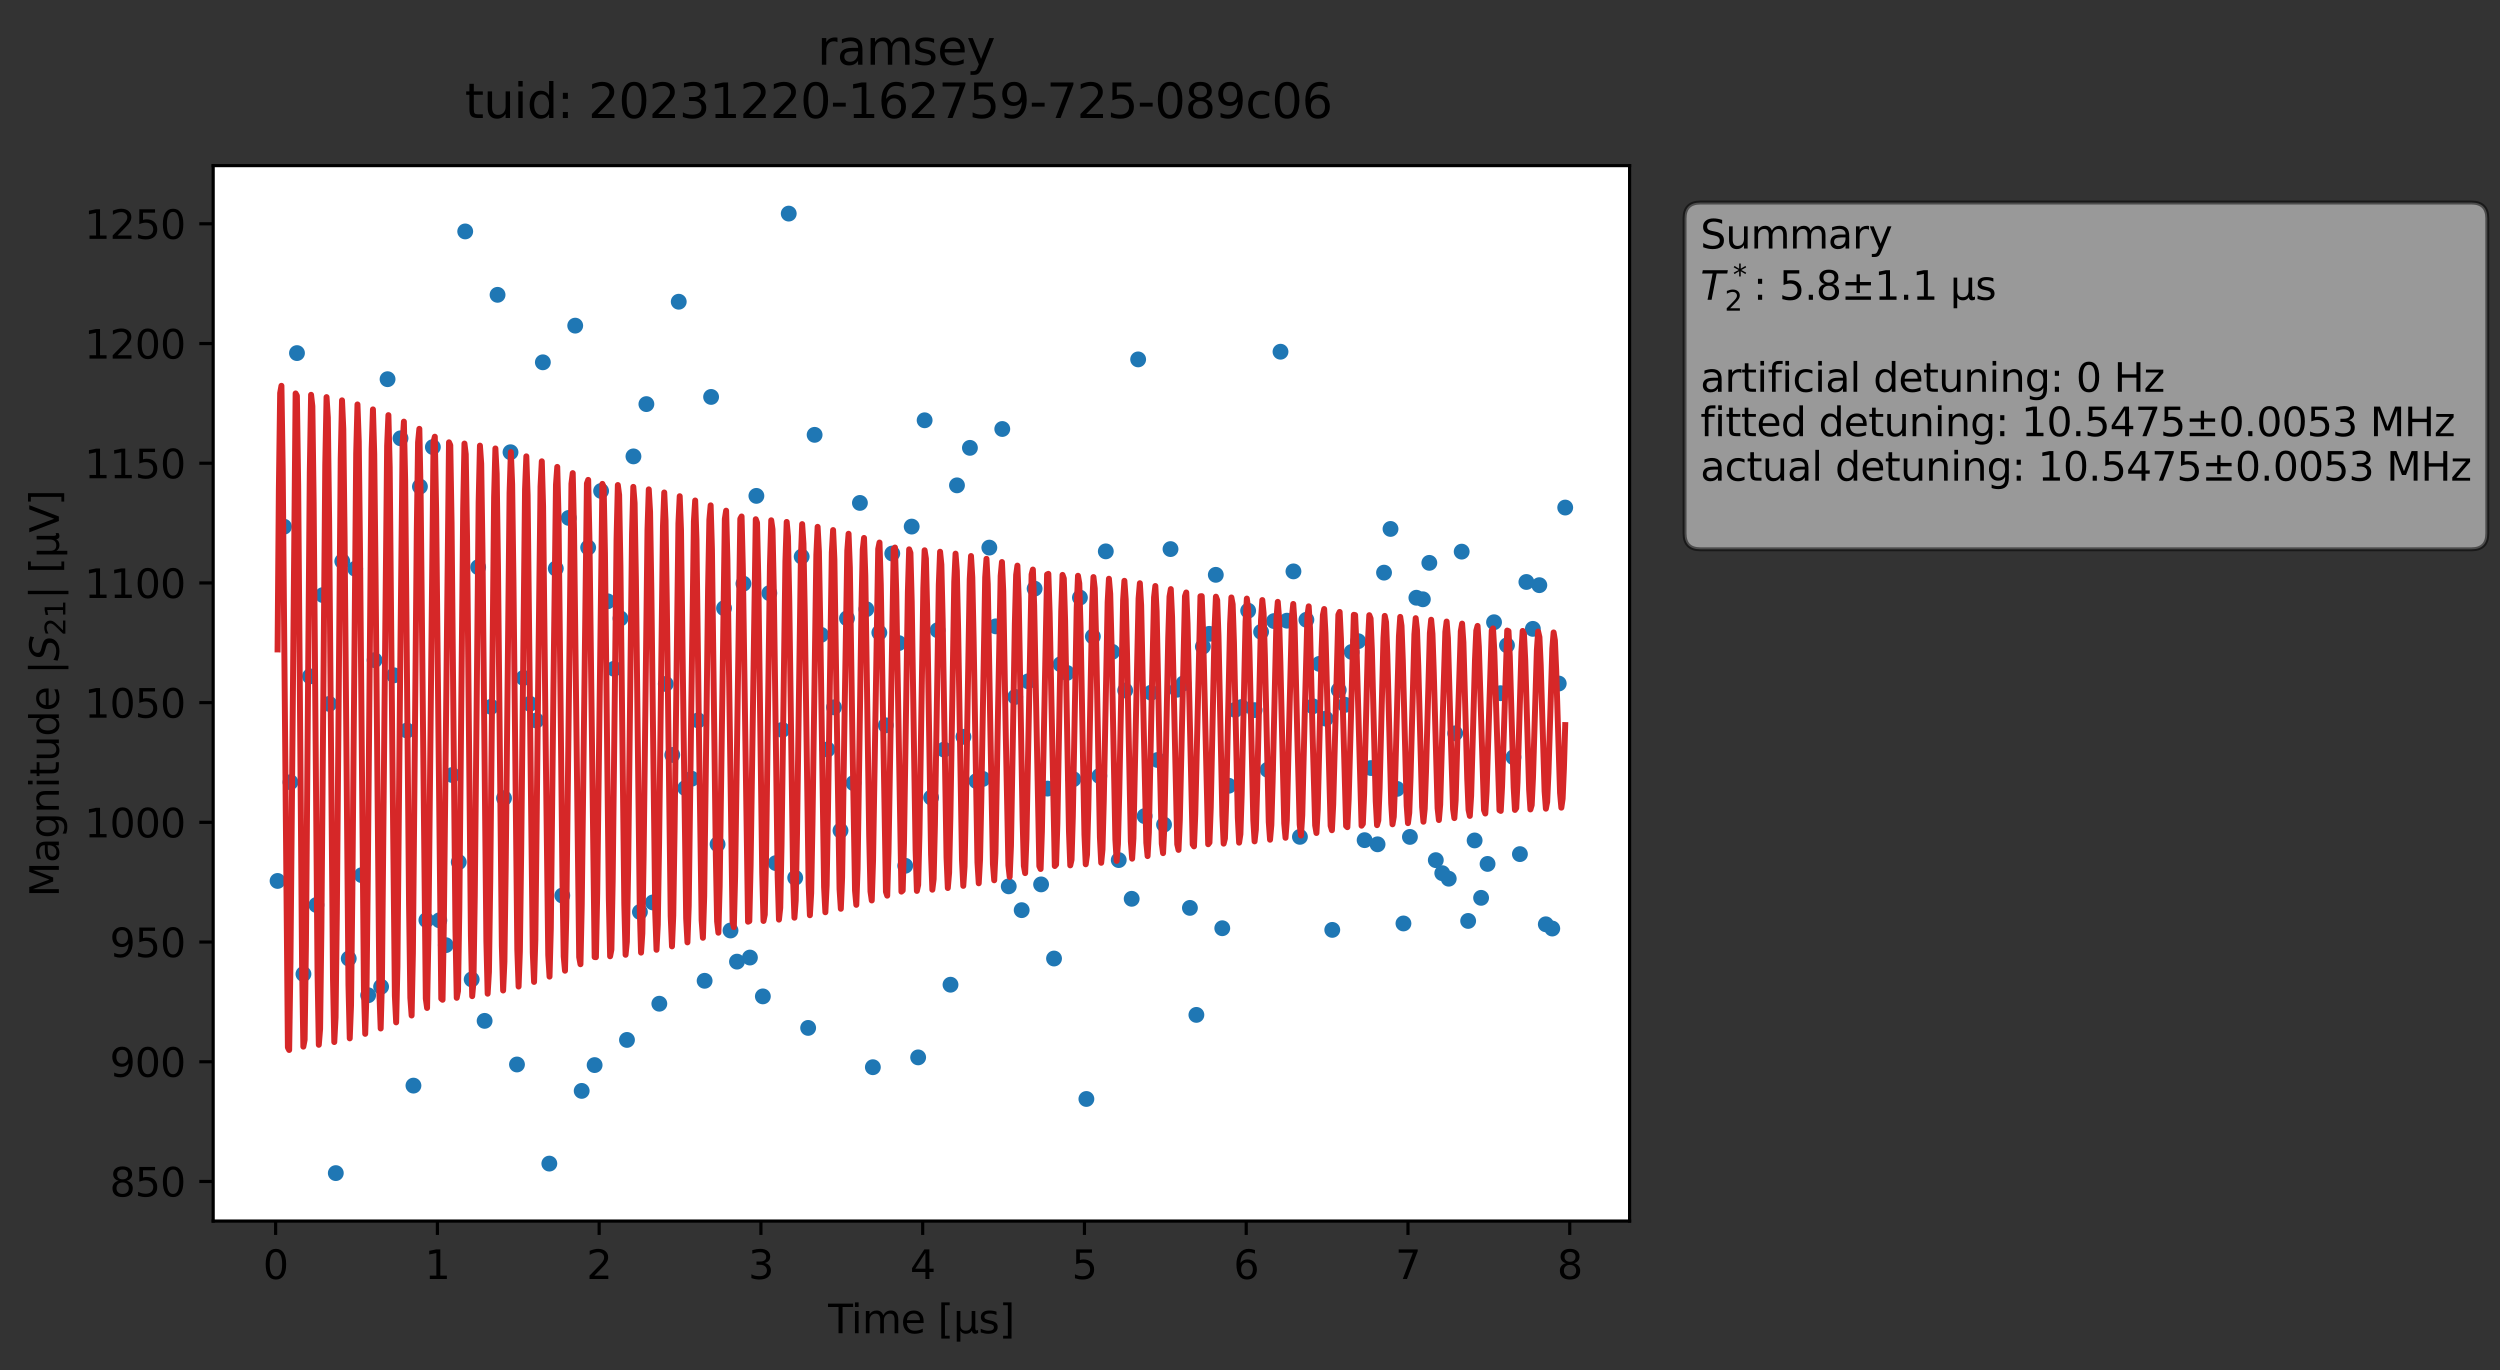 <?xml version="1.0" encoding="utf-8" standalone="no"?>
<!DOCTYPE svg PUBLIC "-//W3C//DTD SVG 1.1//EN"
  "http://www.w3.org/Graphics/SVG/1.1/DTD/svg11.dtd">
<svg xmlns:xlink="http://www.w3.org/1999/xlink" width="630.326pt" height="345.428pt" viewBox="0 0 630.326 345.428" xmlns="http://www.w3.org/2000/svg" version="1.1">
 <rect x="0" y="0" width="630.326" height="345.428" fill="#333333" stroke="none"/>
 <defs>
  <style type="text/css">*{stroke-linejoin: round; stroke-linecap: butt}</style>
 </defs>
 <g id="figure_1">
  <g id="patch_1">
   <path d="M 0 345.428 
L 630.326 345.428 
L 630.326 -0 
L 0 -0 
L 0 345.428 
z
" style="fill: none; opacity: 0"/>
  </g>
  <g id="axes_1">
   <g id="patch_2">
    <path d="M 53.75 307.872 
L 410.87 307.872 
L 410.87 41.76 
L 53.75 41.76 
z
" style="fill: #ffffff"/>
   </g>
   <g id="matplotlib.axis_1">
    <g id="xtick_1">
     <g id="line2d_1">
      <defs>
       <path id="mef19bb647b" d="M 0 0 
L 0 3.5 
" style="stroke: #000000; stroke-width: 0.8"/>
      </defs>
      <g>
       <use xlink:href="#mef19bb647b" x="69.493" y="307.872" style="stroke: #000000; stroke-width: 0.8"/>
      </g>
     </g>
     <g id="text_1">
      <!-- 0 -->
      <g transform="translate(66.312 322.47) scale(0.1 -0.1)">
       <defs>
        <path id="DejaVuSans-30" d="M 2034 4250 
Q 1547 4250 1301 3770 
Q 1056 3291 1056 2328 
Q 1056 1369 1301 889 
Q 1547 409 2034 409 
Q 2525 409 2770 889 
Q 3016 1369 3016 2328 
Q 3016 3291 2770 3770 
Q 2525 4250 2034 4250 
z
M 2034 4750 
Q 2819 4750 3233 4129 
Q 3647 3509 3647 2328 
Q 3647 1150 3233 529 
Q 2819 -91 2034 -91 
Q 1250 -91 836 529 
Q 422 1150 422 2328 
Q 422 3509 836 4129 
Q 1250 4750 2034 4750 
z
" transform="scale(0.016)"/>
       </defs>
       <use xlink:href="#DejaVuSans-30"/>
      </g>
     </g>
    </g>
    <g id="xtick_2">
     <g id="line2d_2">
      <g>
       <use xlink:href="#mef19bb647b" x="110.279" y="307.872" style="stroke: #000000; stroke-width: 0.8"/>
      </g>
     </g>
     <g id="text_2">
      <!-- 1 -->
      <g transform="translate(107.098 322.47) scale(0.1 -0.1)">
       <defs>
        <path id="DejaVuSans-31" d="M 794 531 
L 1825 531 
L 1825 4091 
L 703 3866 
L 703 4441 
L 1819 4666 
L 2450 4666 
L 2450 531 
L 3481 531 
L 3481 0 
L 794 0 
L 794 531 
z
" transform="scale(0.016)"/>
       </defs>
       <use xlink:href="#DejaVuSans-31"/>
      </g>
     </g>
    </g>
    <g id="xtick_3">
     <g id="line2d_3">
      <g>
       <use xlink:href="#mef19bb647b" x="151.065" y="307.872" style="stroke: #000000; stroke-width: 0.8"/>
      </g>
     </g>
     <g id="text_3">
      <!-- 2 -->
      <g transform="translate(147.884 322.47) scale(0.1 -0.1)">
       <defs>
        <path id="DejaVuSans-32" d="M 1228 531 
L 3431 531 
L 3431 0 
L 469 0 
L 469 531 
Q 828 903 1448 1529 
Q 2069 2156 2228 2338 
Q 2531 2678 2651 2914 
Q 2772 3150 2772 3378 
Q 2772 3750 2511 3984 
Q 2250 4219 1831 4219 
Q 1534 4219 1204 4116 
Q 875 4013 500 3803 
L 500 4441 
Q 881 4594 1212 4672 
Q 1544 4750 1819 4750 
Q 2544 4750 2975 4387 
Q 3406 4025 3406 3419 
Q 3406 3131 3298 2873 
Q 3191 2616 2906 2266 
Q 2828 2175 2409 1742 
Q 1991 1309 1228 531 
z
" transform="scale(0.016)"/>
       </defs>
       <use xlink:href="#DejaVuSans-32"/>
      </g>
     </g>
    </g>
    <g id="xtick_4">
     <g id="line2d_4">
      <g>
       <use xlink:href="#mef19bb647b" x="191.851" y="307.872" style="stroke: #000000; stroke-width: 0.8"/>
      </g>
     </g>
     <g id="text_4">
      <!-- 3 -->
      <g transform="translate(188.669 322.47) scale(0.1 -0.1)">
       <defs>
        <path id="DejaVuSans-33" d="M 2597 2516 
Q 3050 2419 3304 2112 
Q 3559 1806 3559 1356 
Q 3559 666 3084 287 
Q 2609 -91 1734 -91 
Q 1441 -91 1130 -33 
Q 819 25 488 141 
L 488 750 
Q 750 597 1062 519 
Q 1375 441 1716 441 
Q 2309 441 2620 675 
Q 2931 909 2931 1356 
Q 2931 1769 2642 2001 
Q 2353 2234 1838 2234 
L 1294 2234 
L 1294 2753 
L 1863 2753 
Q 2328 2753 2575 2939 
Q 2822 3125 2822 3475 
Q 2822 3834 2567 4026 
Q 2313 4219 1838 4219 
Q 1578 4219 1281 4162 
Q 984 4106 628 3988 
L 628 4550 
Q 988 4650 1302 4700 
Q 1616 4750 1894 4750 
Q 2613 4750 3031 4423 
Q 3450 4097 3450 3541 
Q 3450 3153 3228 2886 
Q 3006 2619 2597 2516 
z
" transform="scale(0.016)"/>
       </defs>
       <use xlink:href="#DejaVuSans-33"/>
      </g>
     </g>
    </g>
    <g id="xtick_5">
     <g id="line2d_5">
      <g>
       <use xlink:href="#mef19bb647b" x="232.636" y="307.872" style="stroke: #000000; stroke-width: 0.8"/>
      </g>
     </g>
     <g id="text_5">
      <!-- 4 -->
      <g transform="translate(229.455 322.47) scale(0.1 -0.1)">
       <defs>
        <path id="DejaVuSans-34" d="M 2419 4116 
L 825 1625 
L 2419 1625 
L 2419 4116 
z
M 2253 4666 
L 3047 4666 
L 3047 1625 
L 3713 1625 
L 3713 1100 
L 3047 1100 
L 3047 0 
L 2419 0 
L 2419 1100 
L 313 1100 
L 313 1709 
L 2253 4666 
z
" transform="scale(0.016)"/>
       </defs>
       <use xlink:href="#DejaVuSans-34"/>
      </g>
     </g>
    </g>
    <g id="xtick_6">
     <g id="line2d_6">
      <g>
       <use xlink:href="#mef19bb647b" x="273.422" y="307.872" style="stroke: #000000; stroke-width: 0.8"/>
      </g>
     </g>
     <g id="text_6">
      <!-- 5 -->
      <g transform="translate(270.241 322.47) scale(0.1 -0.1)">
       <defs>
        <path id="DejaVuSans-35" d="M 691 4666 
L 3169 4666 
L 3169 4134 
L 1269 4134 
L 1269 2991 
Q 1406 3038 1543 3061 
Q 1681 3084 1819 3084 
Q 2600 3084 3056 2656 
Q 3513 2228 3513 1497 
Q 3513 744 3044 326 
Q 2575 -91 1722 -91 
Q 1428 -91 1123 -41 
Q 819 9 494 109 
L 494 744 
Q 775 591 1075 516 
Q 1375 441 1709 441 
Q 2250 441 2565 725 
Q 2881 1009 2881 1497 
Q 2881 1984 2565 2268 
Q 2250 2553 1709 2553 
Q 1456 2553 1204 2497 
Q 953 2441 691 2322 
L 691 4666 
z
" transform="scale(0.016)"/>
       </defs>
       <use xlink:href="#DejaVuSans-35"/>
      </g>
     </g>
    </g>
    <g id="xtick_7">
     <g id="line2d_7">
      <g>
       <use xlink:href="#mef19bb647b" x="314.208" y="307.872" style="stroke: #000000; stroke-width: 0.8"/>
      </g>
     </g>
     <g id="text_7">
      <!-- 6 -->
      <g transform="translate(311.027 322.47) scale(0.1 -0.1)">
       <defs>
        <path id="DejaVuSans-36" d="M 2113 2584 
Q 1688 2584 1439 2293 
Q 1191 2003 1191 1497 
Q 1191 994 1439 701 
Q 1688 409 2113 409 
Q 2538 409 2786 701 
Q 3034 994 3034 1497 
Q 3034 2003 2786 2293 
Q 2538 2584 2113 2584 
z
M 3366 4563 
L 3366 3988 
Q 3128 4100 2886 4159 
Q 2644 4219 2406 4219 
Q 1781 4219 1451 3797 
Q 1122 3375 1075 2522 
Q 1259 2794 1537 2939 
Q 1816 3084 2150 3084 
Q 2853 3084 3261 2657 
Q 3669 2231 3669 1497 
Q 3669 778 3244 343 
Q 2819 -91 2113 -91 
Q 1303 -91 875 529 
Q 447 1150 447 2328 
Q 447 3434 972 4092 
Q 1497 4750 2381 4750 
Q 2619 4750 2861 4703 
Q 3103 4656 3366 4563 
z
" transform="scale(0.016)"/>
       </defs>
       <use xlink:href="#DejaVuSans-36"/>
      </g>
     </g>
    </g>
    <g id="xtick_8">
     <g id="line2d_8">
      <g>
       <use xlink:href="#mef19bb647b" x="354.994" y="307.872" style="stroke: #000000; stroke-width: 0.8"/>
      </g>
     </g>
     <g id="text_8">
      <!-- 7 -->
      <g transform="translate(351.812 322.47) scale(0.1 -0.1)">
       <defs>
        <path id="DejaVuSans-37" d="M 525 4666 
L 3525 4666 
L 3525 4397 
L 1831 0 
L 1172 0 
L 2766 4134 
L 525 4134 
L 525 4666 
z
" transform="scale(0.016)"/>
       </defs>
       <use xlink:href="#DejaVuSans-37"/>
      </g>
     </g>
    </g>
    <g id="xtick_9">
     <g id="line2d_9">
      <g>
       <use xlink:href="#mef19bb647b" x="395.779" y="307.872" style="stroke: #000000; stroke-width: 0.8"/>
      </g>
     </g>
     <g id="text_9">
      <!-- 8 -->
      <g transform="translate(392.598 322.47) scale(0.1 -0.1)">
       <defs>
        <path id="DejaVuSans-38" d="M 2034 2216 
Q 1584 2216 1326 1975 
Q 1069 1734 1069 1313 
Q 1069 891 1326 650 
Q 1584 409 2034 409 
Q 2484 409 2743 651 
Q 3003 894 3003 1313 
Q 3003 1734 2745 1975 
Q 2488 2216 2034 2216 
z
M 1403 2484 
Q 997 2584 770 2862 
Q 544 3141 544 3541 
Q 544 4100 942 4425 
Q 1341 4750 2034 4750 
Q 2731 4750 3128 4425 
Q 3525 4100 3525 3541 
Q 3525 3141 3298 2862 
Q 3072 2584 2669 2484 
Q 3125 2378 3379 2068 
Q 3634 1759 3634 1313 
Q 3634 634 3220 271 
Q 2806 -91 2034 -91 
Q 1263 -91 848 271 
Q 434 634 434 1313 
Q 434 1759 690 2068 
Q 947 2378 1403 2484 
z
M 1172 3481 
Q 1172 3119 1398 2916 
Q 1625 2713 2034 2713 
Q 2441 2713 2670 2916 
Q 2900 3119 2900 3481 
Q 2900 3844 2670 4047 
Q 2441 4250 2034 4250 
Q 1625 4250 1398 4047 
Q 1172 3844 1172 3481 
z
" transform="scale(0.016)"/>
       </defs>
       <use xlink:href="#DejaVuSans-38"/>
      </g>
     </g>
    </g>
    <g id="text_10">
     <!-- Time [μs] -->
     <g transform="translate(208.8 336.149) scale(0.1 -0.1)">
      <defs>
       <path id="DejaVuSans-54" d="M -19 4666 
L 3928 4666 
L 3928 4134 
L 2272 4134 
L 2272 0 
L 1638 0 
L 1638 4134 
L -19 4134 
L -19 4666 
z
" transform="scale(0.016)"/>
       <path id="DejaVuSans-69" d="M 603 3500 
L 1178 3500 
L 1178 0 
L 603 0 
L 603 3500 
z
M 603 4863 
L 1178 4863 
L 1178 4134 
L 603 4134 
L 603 4863 
z
" transform="scale(0.016)"/>
       <path id="DejaVuSans-6d" d="M 3328 2828 
Q 3544 3216 3844 3400 
Q 4144 3584 4550 3584 
Q 5097 3584 5394 3201 
Q 5691 2819 5691 2113 
L 5691 0 
L 5113 0 
L 5113 2094 
Q 5113 2597 4934 2840 
Q 4756 3084 4391 3084 
Q 3944 3084 3684 2787 
Q 3425 2491 3425 1978 
L 3425 0 
L 2847 0 
L 2847 2094 
Q 2847 2600 2669 2842 
Q 2491 3084 2119 3084 
Q 1678 3084 1418 2786 
Q 1159 2488 1159 1978 
L 1159 0 
L 581 0 
L 581 3500 
L 1159 3500 
L 1159 2956 
Q 1356 3278 1631 3431 
Q 1906 3584 2284 3584 
Q 2666 3584 2933 3390 
Q 3200 3197 3328 2828 
z
" transform="scale(0.016)"/>
       <path id="DejaVuSans-65" d="M 3597 1894 
L 3597 1613 
L 953 1613 
Q 991 1019 1311 708 
Q 1631 397 2203 397 
Q 2534 397 2845 478 
Q 3156 559 3463 722 
L 3463 178 
Q 3153 47 2828 -22 
Q 2503 -91 2169 -91 
Q 1331 -91 842 396 
Q 353 884 353 1716 
Q 353 2575 817 3079 
Q 1281 3584 2069 3584 
Q 2775 3584 3186 3129 
Q 3597 2675 3597 1894 
z
M 3022 2063 
Q 3016 2534 2758 2815 
Q 2500 3097 2075 3097 
Q 1594 3097 1305 2825 
Q 1016 2553 972 2059 
L 3022 2063 
z
" transform="scale(0.016)"/>
       <path id="DejaVuSans-20" transform="scale(0.016)"/>
       <path id="DejaVuSans-5b" d="M 550 4863 
L 1875 4863 
L 1875 4416 
L 1125 4416 
L 1125 -397 
L 1875 -397 
L 1875 -844 
L 550 -844 
L 550 4863 
z
" transform="scale(0.016)"/>
       <path id="DejaVuSans-3bc" d="M 544 -1331 
L 544 3500 
L 1119 3500 
L 1119 1325 
Q 1119 872 1334 640 
Q 1550 409 1972 409 
Q 2434 409 2667 671 
Q 2900 934 2900 1459 
L 2900 3500 
L 3475 3500 
L 3475 806 
Q 3475 619 3529 530 
Q 3584 441 3700 441 
Q 3728 441 3778 458 
Q 3828 475 3916 513 
L 3916 50 
Q 3788 -22 3673 -56 
Q 3559 -91 3450 -91 
Q 3234 -91 3106 31 
Q 2978 153 2931 403 
Q 2775 156 2548 32 
Q 2322 -91 2016 -91 
Q 1697 -91 1473 31 
Q 1250 153 1119 397 
L 1119 -1331 
L 544 -1331 
z
" transform="scale(0.016)"/>
       <path id="DejaVuSans-73" d="M 2834 3397 
L 2834 2853 
Q 2591 2978 2328 3040 
Q 2066 3103 1784 3103 
Q 1356 3103 1142 2972 
Q 928 2841 928 2578 
Q 928 2378 1081 2264 
Q 1234 2150 1697 2047 
L 1894 2003 
Q 2506 1872 2764 1633 
Q 3022 1394 3022 966 
Q 3022 478 2636 193 
Q 2250 -91 1575 -91 
Q 1294 -91 989 -36 
Q 684 19 347 128 
L 347 722 
Q 666 556 975 473 
Q 1284 391 1588 391 
Q 1994 391 2212 530 
Q 2431 669 2431 922 
Q 2431 1156 2273 1281 
Q 2116 1406 1581 1522 
L 1381 1569 
Q 847 1681 609 1914 
Q 372 2147 372 2553 
Q 372 3047 722 3315 
Q 1072 3584 1716 3584 
Q 2034 3584 2315 3537 
Q 2597 3491 2834 3397 
z
" transform="scale(0.016)"/>
       <path id="DejaVuSans-5d" d="M 1947 4863 
L 1947 -844 
L 622 -844 
L 622 -397 
L 1369 -397 
L 1369 4416 
L 622 4416 
L 622 4863 
L 1947 4863 
z
" transform="scale(0.016)"/>
      </defs>
      <use xlink:href="#DejaVuSans-54"/>
      <use xlink:href="#DejaVuSans-69" x="57.959"/>
      <use xlink:href="#DejaVuSans-6d" x="85.742"/>
      <use xlink:href="#DejaVuSans-65" x="183.154"/>
      <use xlink:href="#DejaVuSans-20" x="244.678"/>
      <use xlink:href="#DejaVuSans-5b" x="276.465"/>
      <use xlink:href="#DejaVuSans-3bc" x="315.479"/>
      <use xlink:href="#DejaVuSans-73" x="379.102"/>
      <use xlink:href="#DejaVuSans-5d" x="431.201"/>
     </g>
    </g>
   </g>
   <g id="matplotlib.axis_2">
    <g id="ytick_1">
     <g id="line2d_10">
      <defs>
       <path id="meafbabec5d" d="M 0 0 
L -3.5 0 
" style="stroke: #000000; stroke-width: 0.8"/>
      </defs>
      <g>
       <use xlink:href="#meafbabec5d" x="53.75" y="297.882" style="stroke: #000000; stroke-width: 0.8"/>
      </g>
     </g>
     <g id="text_11">
      <!-- 850 -->
      <g transform="translate(27.663 301.681) scale(0.1 -0.1)">
       <use xlink:href="#DejaVuSans-38"/>
       <use xlink:href="#DejaVuSans-35" x="63.623"/>
       <use xlink:href="#DejaVuSans-30" x="127.246"/>
      </g>
     </g>
    </g>
    <g id="ytick_2">
     <g id="line2d_11">
      <g>
       <use xlink:href="#meafbabec5d" x="53.75" y="267.7" style="stroke: #000000; stroke-width: 0.8"/>
      </g>
     </g>
     <g id="text_12">
      <!-- 900 -->
      <g transform="translate(27.663 271.499) scale(0.1 -0.1)">
       <defs>
        <path id="DejaVuSans-39" d="M 703 97 
L 703 672 
Q 941 559 1184 500 
Q 1428 441 1663 441 
Q 2288 441 2617 861 
Q 2947 1281 2994 2138 
Q 2813 1869 2534 1725 
Q 2256 1581 1919 1581 
Q 1219 1581 811 2004 
Q 403 2428 403 3163 
Q 403 3881 828 4315 
Q 1253 4750 1959 4750 
Q 2769 4750 3195 4129 
Q 3622 3509 3622 2328 
Q 3622 1225 3098 567 
Q 2575 -91 1691 -91 
Q 1453 -91 1209 -44 
Q 966 3 703 97 
z
M 1959 2075 
Q 2384 2075 2632 2365 
Q 2881 2656 2881 3163 
Q 2881 3666 2632 3958 
Q 2384 4250 1959 4250 
Q 1534 4250 1286 3958 
Q 1038 3666 1038 3163 
Q 1038 2656 1286 2365 
Q 1534 2075 1959 2075 
z
" transform="scale(0.016)"/>
       </defs>
       <use xlink:href="#DejaVuSans-39"/>
       <use xlink:href="#DejaVuSans-30" x="63.623"/>
       <use xlink:href="#DejaVuSans-30" x="127.246"/>
      </g>
     </g>
    </g>
    <g id="ytick_3">
     <g id="line2d_12">
      <g>
       <use xlink:href="#meafbabec5d" x="53.75" y="237.519" style="stroke: #000000; stroke-width: 0.8"/>
      </g>
     </g>
     <g id="text_13">
      <!-- 950 -->
      <g transform="translate(27.663 241.318) scale(0.1 -0.1)">
       <use xlink:href="#DejaVuSans-39"/>
       <use xlink:href="#DejaVuSans-35" x="63.623"/>
       <use xlink:href="#DejaVuSans-30" x="127.246"/>
      </g>
     </g>
    </g>
    <g id="ytick_4">
     <g id="line2d_13">
      <g>
       <use xlink:href="#meafbabec5d" x="53.75" y="207.337" style="stroke: #000000; stroke-width: 0.8"/>
      </g>
     </g>
     <g id="text_14">
      <!-- 1000 -->
      <g transform="translate(21.3 211.136) scale(0.1 -0.1)">
       <use xlink:href="#DejaVuSans-31"/>
       <use xlink:href="#DejaVuSans-30" x="63.623"/>
       <use xlink:href="#DejaVuSans-30" x="127.246"/>
       <use xlink:href="#DejaVuSans-30" x="190.869"/>
      </g>
     </g>
    </g>
    <g id="ytick_5">
     <g id="line2d_14">
      <g>
       <use xlink:href="#meafbabec5d" x="53.75" y="177.156" style="stroke: #000000; stroke-width: 0.8"/>
      </g>
     </g>
     <g id="text_15">
      <!-- 1050 -->
      <g transform="translate(21.3 180.955) scale(0.1 -0.1)">
       <use xlink:href="#DejaVuSans-31"/>
       <use xlink:href="#DejaVuSans-30" x="63.623"/>
       <use xlink:href="#DejaVuSans-35" x="127.246"/>
       <use xlink:href="#DejaVuSans-30" x="190.869"/>
      </g>
     </g>
    </g>
    <g id="ytick_6">
     <g id="line2d_15">
      <g>
       <use xlink:href="#meafbabec5d" x="53.75" y="146.974" style="stroke: #000000; stroke-width: 0.8"/>
      </g>
     </g>
     <g id="text_16">
      <!-- 1100 -->
      <g transform="translate(21.3 150.774) scale(0.1 -0.1)">
       <use xlink:href="#DejaVuSans-31"/>
       <use xlink:href="#DejaVuSans-31" x="63.623"/>
       <use xlink:href="#DejaVuSans-30" x="127.246"/>
       <use xlink:href="#DejaVuSans-30" x="190.869"/>
      </g>
     </g>
    </g>
    <g id="ytick_7">
     <g id="line2d_16">
      <g>
       <use xlink:href="#meafbabec5d" x="53.75" y="116.793" style="stroke: #000000; stroke-width: 0.8"/>
      </g>
     </g>
     <g id="text_17">
      <!-- 1150 -->
      <g transform="translate(21.3 120.592) scale(0.1 -0.1)">
       <use xlink:href="#DejaVuSans-31"/>
       <use xlink:href="#DejaVuSans-31" x="63.623"/>
       <use xlink:href="#DejaVuSans-35" x="127.246"/>
       <use xlink:href="#DejaVuSans-30" x="190.869"/>
      </g>
     </g>
    </g>
    <g id="ytick_8">
     <g id="line2d_17">
      <g>
       <use xlink:href="#meafbabec5d" x="53.75" y="86.611" style="stroke: #000000; stroke-width: 0.8"/>
      </g>
     </g>
     <g id="text_18">
      <!-- 1200 -->
      <g transform="translate(21.3 90.411) scale(0.1 -0.1)">
       <use xlink:href="#DejaVuSans-31"/>
       <use xlink:href="#DejaVuSans-32" x="63.623"/>
       <use xlink:href="#DejaVuSans-30" x="127.246"/>
       <use xlink:href="#DejaVuSans-30" x="190.869"/>
      </g>
     </g>
    </g>
    <g id="ytick_9">
     <g id="line2d_18">
      <g>
       <use xlink:href="#meafbabec5d" x="53.75" y="56.43" style="stroke: #000000; stroke-width: 0.8"/>
      </g>
     </g>
     <g id="text_19">
      <!-- 1250 -->
      <g transform="translate(21.3 60.229) scale(0.1 -0.1)">
       <use xlink:href="#DejaVuSans-31"/>
       <use xlink:href="#DejaVuSans-32" x="63.623"/>
       <use xlink:href="#DejaVuSans-35" x="127.246"/>
       <use xlink:href="#DejaVuSans-30" x="190.869"/>
      </g>
     </g>
    </g>
    <g id="text_20">
     <!-- Magnitude |$S_{21}|$ [μV] -->
     <g transform="translate(14.9 226.166) rotate(-90) scale(0.1 -0.1)">
      <defs>
       <path id="DejaVuSans-4d" d="M 628 4666 
L 1569 4666 
L 2759 1491 
L 3956 4666 
L 4897 4666 
L 4897 0 
L 4281 0 
L 4281 4097 
L 3078 897 
L 2444 897 
L 1241 4097 
L 1241 0 
L 628 0 
L 628 4666 
z
" transform="scale(0.016)"/>
       <path id="DejaVuSans-61" d="M 2194 1759 
Q 1497 1759 1228 1600 
Q 959 1441 959 1056 
Q 959 750 1161 570 
Q 1363 391 1709 391 
Q 2188 391 2477 730 
Q 2766 1069 2766 1631 
L 2766 1759 
L 2194 1759 
z
M 3341 1997 
L 3341 0 
L 2766 0 
L 2766 531 
Q 2569 213 2275 61 
Q 1981 -91 1556 -91 
Q 1019 -91 701 211 
Q 384 513 384 1019 
Q 384 1609 779 1909 
Q 1175 2209 1959 2209 
L 2766 2209 
L 2766 2266 
Q 2766 2663 2505 2880 
Q 2244 3097 1772 3097 
Q 1472 3097 1187 3025 
Q 903 2953 641 2809 
L 641 3341 
Q 956 3463 1253 3523 
Q 1550 3584 1831 3584 
Q 2591 3584 2966 3190 
Q 3341 2797 3341 1997 
z
" transform="scale(0.016)"/>
       <path id="DejaVuSans-67" d="M 2906 1791 
Q 2906 2416 2648 2759 
Q 2391 3103 1925 3103 
Q 1463 3103 1205 2759 
Q 947 2416 947 1791 
Q 947 1169 1205 825 
Q 1463 481 1925 481 
Q 2391 481 2648 825 
Q 2906 1169 2906 1791 
z
M 3481 434 
Q 3481 -459 3084 -895 
Q 2688 -1331 1869 -1331 
Q 1566 -1331 1297 -1286 
Q 1028 -1241 775 -1147 
L 775 -588 
Q 1028 -725 1275 -790 
Q 1522 -856 1778 -856 
Q 2344 -856 2625 -561 
Q 2906 -266 2906 331 
L 2906 616 
Q 2728 306 2450 153 
Q 2172 0 1784 0 
Q 1141 0 747 490 
Q 353 981 353 1791 
Q 353 2603 747 3093 
Q 1141 3584 1784 3584 
Q 2172 3584 2450 3431 
Q 2728 3278 2906 2969 
L 2906 3500 
L 3481 3500 
L 3481 434 
z
" transform="scale(0.016)"/>
       <path id="DejaVuSans-6e" d="M 3513 2113 
L 3513 0 
L 2938 0 
L 2938 2094 
Q 2938 2591 2744 2837 
Q 2550 3084 2163 3084 
Q 1697 3084 1428 2787 
Q 1159 2491 1159 1978 
L 1159 0 
L 581 0 
L 581 3500 
L 1159 3500 
L 1159 2956 
Q 1366 3272 1645 3428 
Q 1925 3584 2291 3584 
Q 2894 3584 3203 3211 
Q 3513 2838 3513 2113 
z
" transform="scale(0.016)"/>
       <path id="DejaVuSans-74" d="M 1172 4494 
L 1172 3500 
L 2356 3500 
L 2356 3053 
L 1172 3053 
L 1172 1153 
Q 1172 725 1289 603 
Q 1406 481 1766 481 
L 2356 481 
L 2356 0 
L 1766 0 
Q 1100 0 847 248 
Q 594 497 594 1153 
L 594 3053 
L 172 3053 
L 172 3500 
L 594 3500 
L 594 4494 
L 1172 4494 
z
" transform="scale(0.016)"/>
       <path id="DejaVuSans-75" d="M 544 1381 
L 544 3500 
L 1119 3500 
L 1119 1403 
Q 1119 906 1312 657 
Q 1506 409 1894 409 
Q 2359 409 2629 706 
Q 2900 1003 2900 1516 
L 2900 3500 
L 3475 3500 
L 3475 0 
L 2900 0 
L 2900 538 
Q 2691 219 2414 64 
Q 2138 -91 1772 -91 
Q 1169 -91 856 284 
Q 544 659 544 1381 
z
M 1991 3584 
L 1991 3584 
z
" transform="scale(0.016)"/>
       <path id="DejaVuSans-64" d="M 2906 2969 
L 2906 4863 
L 3481 4863 
L 3481 0 
L 2906 0 
L 2906 525 
Q 2725 213 2448 61 
Q 2172 -91 1784 -91 
Q 1150 -91 751 415 
Q 353 922 353 1747 
Q 353 2572 751 3078 
Q 1150 3584 1784 3584 
Q 2172 3584 2448 3432 
Q 2725 3281 2906 2969 
z
M 947 1747 
Q 947 1113 1208 752 
Q 1469 391 1925 391 
Q 2381 391 2643 752 
Q 2906 1113 2906 1747 
Q 2906 2381 2643 2742 
Q 2381 3103 1925 3103 
Q 1469 3103 1208 2742 
Q 947 2381 947 1747 
z
" transform="scale(0.016)"/>
       <path id="DejaVuSans-7c" d="M 1344 4891 
L 1344 -1509 
L 813 -1509 
L 813 4891 
L 1344 4891 
z
" transform="scale(0.016)"/>
       <path id="DejaVuSans-Oblique-53" d="M 3859 4513 
L 3738 3897 
Q 3422 4066 3111 4152 
Q 2800 4238 2509 4238 
Q 1944 4238 1609 3991 
Q 1275 3744 1275 3334 
Q 1275 3109 1398 2989 
Q 1522 2869 2034 2731 
L 2413 2638 
Q 3053 2472 3303 2217 
Q 3553 1963 3553 1503 
Q 3553 797 2998 353 
Q 2444 -91 1538 -91 
Q 1166 -91 791 -17 
Q 416 56 38 206 
L 166 856 
Q 513 641 861 531 
Q 1209 422 1556 422 
Q 2147 422 2503 684 
Q 2859 947 2859 1369 
Q 2859 1650 2717 1795 
Q 2575 1941 2106 2059 
L 1728 2156 
Q 1081 2325 845 2545 
Q 609 2766 609 3163 
Q 609 3859 1145 4304 
Q 1681 4750 2541 4750 
Q 2875 4750 3203 4690 
Q 3531 4631 3859 4513 
z
" transform="scale(0.016)"/>
       <path id="DejaVuSans-56" d="M 1831 0 
L 50 4666 
L 709 4666 
L 2188 738 
L 3669 4666 
L 4325 4666 
L 2547 0 
L 1831 0 
z
" transform="scale(0.016)"/>
      </defs>
      <use xlink:href="#DejaVuSans-4d" transform="translate(0 0.578)"/>
      <use xlink:href="#DejaVuSans-61" transform="translate(86.279 0.578)"/>
      <use xlink:href="#DejaVuSans-67" transform="translate(147.559 0.578)"/>
      <use xlink:href="#DejaVuSans-6e" transform="translate(211.035 0.578)"/>
      <use xlink:href="#DejaVuSans-69" transform="translate(274.414 0.578)"/>
      <use xlink:href="#DejaVuSans-74" transform="translate(302.197 0.578)"/>
      <use xlink:href="#DejaVuSans-75" transform="translate(341.406 0.578)"/>
      <use xlink:href="#DejaVuSans-64" transform="translate(404.785 0.578)"/>
      <use xlink:href="#DejaVuSans-65" transform="translate(468.262 0.578)"/>
      <use xlink:href="#DejaVuSans-20" transform="translate(529.785 0.578)"/>
      <use xlink:href="#DejaVuSans-7c" transform="translate(561.572 0.578)"/>
      <use xlink:href="#DejaVuSans-Oblique-53" transform="translate(595.264 0.578)"/>
      <use xlink:href="#DejaVuSans-32" transform="translate(658.74 -15.828) scale(0.7)"/>
      <use xlink:href="#DejaVuSans-31" transform="translate(703.276 -15.828) scale(0.7)"/>
      <use xlink:href="#DejaVuSans-7c" transform="translate(750.547 0.578)"/>
      <use xlink:href="#DejaVuSans-20" transform="translate(784.238 0.578)"/>
      <use xlink:href="#DejaVuSans-5b" transform="translate(816.025 0.578)"/>
      <use xlink:href="#DejaVuSans-3bc" transform="translate(855.039 0.578)"/>
      <use xlink:href="#DejaVuSans-56" transform="translate(918.662 0.578)"/>
      <use xlink:href="#DejaVuSans-5d" transform="translate(987.07 0.578)"/>
     </g>
    </g>
   </g>
   <g id="line2d_19">
    <defs>
     <path id="m40676efb8d" d="M 0 1.5 
C 0.398 1.5 0.779 1.342 1.061 1.061 
C 1.342 0.779 1.5 0.398 1.5 0 
C 1.5 -0.398 1.342 -0.779 1.061 -1.061 
C 0.779 -1.342 0.398 -1.5 0 -1.5 
C -0.398 -1.5 -0.779 -1.342 -1.061 -1.061 
C -1.342 -0.779 -1.5 -0.398 -1.5 0 
C -1.5 0.398 -1.342 0.779 -1.061 1.061 
C -0.779 1.342 -0.398 1.5 0 1.5 
z
" style="stroke: #1f77b4"/>
    </defs>
    <g clip-path="url(#pc9e55e2092)">
     <use xlink:href="#m40676efb8d" x="69.983" y="222.113" style="fill: #1f77b4; stroke: #1f77b4"/>
     <use xlink:href="#m40676efb8d" x="71.614" y="132.794" style="fill: #1f77b4; stroke: #1f77b4"/>
     <use xlink:href="#m40676efb8d" x="73.246" y="197.219" style="fill: #1f77b4; stroke: #1f77b4"/>
     <use xlink:href="#m40676efb8d" x="74.877" y="89.025" style="fill: #1f77b4; stroke: #1f77b4"/>
     <use xlink:href="#m40676efb8d" x="76.508" y="245.583" style="fill: #1f77b4; stroke: #1f77b4"/>
     <use xlink:href="#m40676efb8d" x="78.14" y="170.532" style="fill: #1f77b4; stroke: #1f77b4"/>
     <use xlink:href="#m40676efb8d" x="79.771" y="228.174" style="fill: #1f77b4; stroke: #1f77b4"/>
     <use xlink:href="#m40676efb8d" x="81.403" y="150.038" style="fill: #1f77b4; stroke: #1f77b4"/>
     <use xlink:href="#m40676efb8d" x="83.034" y="177.476" style="fill: #1f77b4; stroke: #1f77b4"/>
     <use xlink:href="#m40676efb8d" x="84.666" y="295.776" style="fill: #1f77b4; stroke: #1f77b4"/>
     <use xlink:href="#m40676efb8d" x="86.297" y="141.512" style="fill: #1f77b4; stroke: #1f77b4"/>
     <use xlink:href="#m40676efb8d" x="87.928" y="241.687" style="fill: #1f77b4; stroke: #1f77b4"/>
     <use xlink:href="#m40676efb8d" x="89.56" y="143.406" style="fill: #1f77b4; stroke: #1f77b4"/>
     <use xlink:href="#m40676efb8d" x="91.191" y="220.652" style="fill: #1f77b4; stroke: #1f77b4"/>
     <use xlink:href="#m40676efb8d" x="92.823" y="250.936" style="fill: #1f77b4; stroke: #1f77b4"/>
     <use xlink:href="#m40676efb8d" x="94.454" y="166.445" style="fill: #1f77b4; stroke: #1f77b4"/>
     <use xlink:href="#m40676efb8d" x="96.086" y="248.783" style="fill: #1f77b4; stroke: #1f77b4"/>
     <use xlink:href="#m40676efb8d" x="97.717" y="95.607" style="fill: #1f77b4; stroke: #1f77b4"/>
     <use xlink:href="#m40676efb8d" x="99.348" y="170.272" style="fill: #1f77b4; stroke: #1f77b4"/>
     <use xlink:href="#m40676efb8d" x="100.98" y="110.511" style="fill: #1f77b4; stroke: #1f77b4"/>
     <use xlink:href="#m40676efb8d" x="102.611" y="184.184" style="fill: #1f77b4; stroke: #1f77b4"/>
     <use xlink:href="#m40676efb8d" x="104.243" y="273.717" style="fill: #1f77b4; stroke: #1f77b4"/>
     <use xlink:href="#m40676efb8d" x="105.874" y="122.688" style="fill: #1f77b4; stroke: #1f77b4"/>
     <use xlink:href="#m40676efb8d" x="107.506" y="231.991" style="fill: #1f77b4; stroke: #1f77b4"/>
     <use xlink:href="#m40676efb8d" x="109.137" y="112.72" style="fill: #1f77b4; stroke: #1f77b4"/>
     <use xlink:href="#m40676efb8d" x="110.768" y="232.034" style="fill: #1f77b4; stroke: #1f77b4"/>
     <use xlink:href="#m40676efb8d" x="112.4" y="238.303" style="fill: #1f77b4; stroke: #1f77b4"/>
     <use xlink:href="#m40676efb8d" x="114.031" y="195.407" style="fill: #1f77b4; stroke: #1f77b4"/>
     <use xlink:href="#m40676efb8d" x="115.663" y="217.364" style="fill: #1f77b4; stroke: #1f77b4"/>
     <use xlink:href="#m40676efb8d" x="117.294" y="58.351" style="fill: #1f77b4; stroke: #1f77b4"/>
     <use xlink:href="#m40676efb8d" x="118.926" y="246.941" style="fill: #1f77b4; stroke: #1f77b4"/>
     <use xlink:href="#m40676efb8d" x="120.557" y="143.003" style="fill: #1f77b4; stroke: #1f77b4"/>
     <use xlink:href="#m40676efb8d" x="122.188" y="257.391" style="fill: #1f77b4; stroke: #1f77b4"/>
     <use xlink:href="#m40676efb8d" x="123.82" y="178.211" style="fill: #1f77b4; stroke: #1f77b4"/>
     <use xlink:href="#m40676efb8d" x="125.451" y="74.335" style="fill: #1f77b4; stroke: #1f77b4"/>
     <use xlink:href="#m40676efb8d" x="127.083" y="201.248" style="fill: #1f77b4; stroke: #1f77b4"/>
     <use xlink:href="#m40676efb8d" x="128.714" y="114.022" style="fill: #1f77b4; stroke: #1f77b4"/>
     <use xlink:href="#m40676efb8d" x="130.346" y="268.39" style="fill: #1f77b4; stroke: #1f77b4"/>
     <use xlink:href="#m40676efb8d" x="131.977" y="170.928" style="fill: #1f77b4; stroke: #1f77b4"/>
     <use xlink:href="#m40676efb8d" x="133.608" y="177.456" style="fill: #1f77b4; stroke: #1f77b4"/>
     <use xlink:href="#m40676efb8d" x="135.24" y="181.657" style="fill: #1f77b4; stroke: #1f77b4"/>
     <use xlink:href="#m40676efb8d" x="136.871" y="91.349" style="fill: #1f77b4; stroke: #1f77b4"/>
     <use xlink:href="#m40676efb8d" x="138.503" y="293.38" style="fill: #1f77b4; stroke: #1f77b4"/>
     <use xlink:href="#m40676efb8d" x="140.134" y="143.346" style="fill: #1f77b4; stroke: #1f77b4"/>
     <use xlink:href="#m40676efb8d" x="141.766" y="225.79" style="fill: #1f77b4; stroke: #1f77b4"/>
     <use xlink:href="#m40676efb8d" x="143.397" y="130.581" style="fill: #1f77b4; stroke: #1f77b4"/>
     <use xlink:href="#m40676efb8d" x="145.029" y="82.106" style="fill: #1f77b4; stroke: #1f77b4"/>
     <use xlink:href="#m40676efb8d" x="146.66" y="275.048" style="fill: #1f77b4; stroke: #1f77b4"/>
     <use xlink:href="#m40676efb8d" x="148.291" y="138.056" style="fill: #1f77b4; stroke: #1f77b4"/>
     <use xlink:href="#m40676efb8d" x="149.923" y="268.54" style="fill: #1f77b4; stroke: #1f77b4"/>
     <use xlink:href="#m40676efb8d" x="151.554" y="123.784" style="fill: #1f77b4; stroke: #1f77b4"/>
     <use xlink:href="#m40676efb8d" x="153.186" y="151.604" style="fill: #1f77b4; stroke: #1f77b4"/>
     <use xlink:href="#m40676efb8d" x="154.817" y="168.619" style="fill: #1f77b4; stroke: #1f77b4"/>
     <use xlink:href="#m40676efb8d" x="156.449" y="155.929" style="fill: #1f77b4; stroke: #1f77b4"/>
     <use xlink:href="#m40676efb8d" x="158.08" y="262.197" style="fill: #1f77b4; stroke: #1f77b4"/>
     <use xlink:href="#m40676efb8d" x="159.711" y="115.069" style="fill: #1f77b4; stroke: #1f77b4"/>
     <use xlink:href="#m40676efb8d" x="161.343" y="229.932" style="fill: #1f77b4; stroke: #1f77b4"/>
     <use xlink:href="#m40676efb8d" x="162.974" y="101.887" style="fill: #1f77b4; stroke: #1f77b4"/>
     <use xlink:href="#m40676efb8d" x="164.606" y="227.531" style="fill: #1f77b4; stroke: #1f77b4"/>
     <use xlink:href="#m40676efb8d" x="166.237" y="253.069" style="fill: #1f77b4; stroke: #1f77b4"/>
     <use xlink:href="#m40676efb8d" x="167.869" y="172.445" style="fill: #1f77b4; stroke: #1f77b4"/>
     <use xlink:href="#m40676efb8d" x="169.5" y="190.342" style="fill: #1f77b4; stroke: #1f77b4"/>
     <use xlink:href="#m40676efb8d" x="171.131" y="76.075" style="fill: #1f77b4; stroke: #1f77b4"/>
     <use xlink:href="#m40676efb8d" x="172.763" y="198.699" style="fill: #1f77b4; stroke: #1f77b4"/>
     <use xlink:href="#m40676efb8d" x="174.394" y="196.344" style="fill: #1f77b4; stroke: #1f77b4"/>
     <use xlink:href="#m40676efb8d" x="176.026" y="181.63" style="fill: #1f77b4; stroke: #1f77b4"/>
     <use xlink:href="#m40676efb8d" x="177.657" y="247.287" style="fill: #1f77b4; stroke: #1f77b4"/>
     <use xlink:href="#m40676efb8d" x="179.289" y="100.079" style="fill: #1f77b4; stroke: #1f77b4"/>
     <use xlink:href="#m40676efb8d" x="180.92" y="212.864" style="fill: #1f77b4; stroke: #1f77b4"/>
     <use xlink:href="#m40676efb8d" x="182.551" y="153.353" style="fill: #1f77b4; stroke: #1f77b4"/>
     <use xlink:href="#m40676efb8d" x="184.183" y="234.607" style="fill: #1f77b4; stroke: #1f77b4"/>
     <use xlink:href="#m40676efb8d" x="185.814" y="242.458" style="fill: #1f77b4; stroke: #1f77b4"/>
     <use xlink:href="#m40676efb8d" x="187.446" y="147.161" style="fill: #1f77b4; stroke: #1f77b4"/>
     <use xlink:href="#m40676efb8d" x="189.077" y="241.428" style="fill: #1f77b4; stroke: #1f77b4"/>
     <use xlink:href="#m40676efb8d" x="190.709" y="125.028" style="fill: #1f77b4; stroke: #1f77b4"/>
     <use xlink:href="#m40676efb8d" x="192.34" y="251.218" style="fill: #1f77b4; stroke: #1f77b4"/>
     <use xlink:href="#m40676efb8d" x="193.971" y="149.552" style="fill: #1f77b4; stroke: #1f77b4"/>
     <use xlink:href="#m40676efb8d" x="195.603" y="217.615" style="fill: #1f77b4; stroke: #1f77b4"/>
     <use xlink:href="#m40676efb8d" x="197.234" y="184.026" style="fill: #1f77b4; stroke: #1f77b4"/>
     <use xlink:href="#m40676efb8d" x="198.866" y="53.856" style="fill: #1f77b4; stroke: #1f77b4"/>
     <use xlink:href="#m40676efb8d" x="200.497" y="221.313" style="fill: #1f77b4; stroke: #1f77b4"/>
     <use xlink:href="#m40676efb8d" x="202.129" y="140.34" style="fill: #1f77b4; stroke: #1f77b4"/>
     <use xlink:href="#m40676efb8d" x="203.76" y="259.167" style="fill: #1f77b4; stroke: #1f77b4"/>
     <use xlink:href="#m40676efb8d" x="205.391" y="109.637" style="fill: #1f77b4; stroke: #1f77b4"/>
     <use xlink:href="#m40676efb8d" x="207.023" y="160.062" style="fill: #1f77b4; stroke: #1f77b4"/>
     <use xlink:href="#m40676efb8d" x="208.654" y="188.965" style="fill: #1f77b4; stroke: #1f77b4"/>
     <use xlink:href="#m40676efb8d" x="210.286" y="178.341" style="fill: #1f77b4; stroke: #1f77b4"/>
     <use xlink:href="#m40676efb8d" x="211.917" y="209.411" style="fill: #1f77b4; stroke: #1f77b4"/>
     <use xlink:href="#m40676efb8d" x="213.549" y="155.899" style="fill: #1f77b4; stroke: #1f77b4"/>
     <use xlink:href="#m40676efb8d" x="215.18" y="197.444" style="fill: #1f77b4; stroke: #1f77b4"/>
     <use xlink:href="#m40676efb8d" x="216.811" y="126.802" style="fill: #1f77b4; stroke: #1f77b4"/>
     <use xlink:href="#m40676efb8d" x="218.443" y="153.604" style="fill: #1f77b4; stroke: #1f77b4"/>
     <use xlink:href="#m40676efb8d" x="220.074" y="269.075" style="fill: #1f77b4; stroke: #1f77b4"/>
     <use xlink:href="#m40676efb8d" x="221.706" y="159.513" style="fill: #1f77b4; stroke: #1f77b4"/>
     <use xlink:href="#m40676efb8d" x="223.337" y="182.876" style="fill: #1f77b4; stroke: #1f77b4"/>
     <use xlink:href="#m40676efb8d" x="224.969" y="139.562" style="fill: #1f77b4; stroke: #1f77b4"/>
     <use xlink:href="#m40676efb8d" x="226.6" y="162.144" style="fill: #1f77b4; stroke: #1f77b4"/>
     <use xlink:href="#m40676efb8d" x="228.231" y="218.285" style="fill: #1f77b4; stroke: #1f77b4"/>
     <use xlink:href="#m40676efb8d" x="229.863" y="132.768" style="fill: #1f77b4; stroke: #1f77b4"/>
     <use xlink:href="#m40676efb8d" x="231.494" y="266.597" style="fill: #1f77b4; stroke: #1f77b4"/>
     <use xlink:href="#m40676efb8d" x="233.126" y="105.966" style="fill: #1f77b4; stroke: #1f77b4"/>
     <use xlink:href="#m40676efb8d" x="234.757" y="201.083" style="fill: #1f77b4; stroke: #1f77b4"/>
     <use xlink:href="#m40676efb8d" x="236.389" y="158.898" style="fill: #1f77b4; stroke: #1f77b4"/>
     <use xlink:href="#m40676efb8d" x="238.02" y="188.998" style="fill: #1f77b4; stroke: #1f77b4"/>
     <use xlink:href="#m40676efb8d" x="239.651" y="248.277" style="fill: #1f77b4; stroke: #1f77b4"/>
     <use xlink:href="#m40676efb8d" x="241.283" y="122.372" style="fill: #1f77b4; stroke: #1f77b4"/>
     <use xlink:href="#m40676efb8d" x="242.914" y="185.775" style="fill: #1f77b4; stroke: #1f77b4"/>
     <use xlink:href="#m40676efb8d" x="244.546" y="112.916" style="fill: #1f77b4; stroke: #1f77b4"/>
     <use xlink:href="#m40676efb8d" x="246.177" y="196.938" style="fill: #1f77b4; stroke: #1f77b4"/>
     <use xlink:href="#m40676efb8d" x="247.809" y="196.389" style="fill: #1f77b4; stroke: #1f77b4"/>
     <use xlink:href="#m40676efb8d" x="249.44" y="138.068" style="fill: #1f77b4; stroke: #1f77b4"/>
     <use xlink:href="#m40676efb8d" x="251.071" y="157.922" style="fill: #1f77b4; stroke: #1f77b4"/>
     <use xlink:href="#m40676efb8d" x="252.703" y="108.163" style="fill: #1f77b4; stroke: #1f77b4"/>
     <use xlink:href="#m40676efb8d" x="254.334" y="223.473" style="fill: #1f77b4; stroke: #1f77b4"/>
     <use xlink:href="#m40676efb8d" x="255.966" y="175.705" style="fill: #1f77b4; stroke: #1f77b4"/>
     <use xlink:href="#m40676efb8d" x="257.597" y="229.478" style="fill: #1f77b4; stroke: #1f77b4"/>
     <use xlink:href="#m40676efb8d" x="259.229" y="171.782" style="fill: #1f77b4; stroke: #1f77b4"/>
     <use xlink:href="#m40676efb8d" x="260.86" y="148.42" style="fill: #1f77b4; stroke: #1f77b4"/>
     <use xlink:href="#m40676efb8d" x="262.491" y="222.984" style="fill: #1f77b4; stroke: #1f77b4"/>
     <use xlink:href="#m40676efb8d" x="264.123" y="198.828" style="fill: #1f77b4; stroke: #1f77b4"/>
     <use xlink:href="#m40676efb8d" x="265.754" y="241.674" style="fill: #1f77b4; stroke: #1f77b4"/>
     <use xlink:href="#m40676efb8d" x="267.386" y="167.482" style="fill: #1f77b4; stroke: #1f77b4"/>
     <use xlink:href="#m40676efb8d" x="269.017" y="169.667" style="fill: #1f77b4; stroke: #1f77b4"/>
     <use xlink:href="#m40676efb8d" x="270.649" y="196.462" style="fill: #1f77b4; stroke: #1f77b4"/>
     <use xlink:href="#m40676efb8d" x="272.28" y="150.672" style="fill: #1f77b4; stroke: #1f77b4"/>
     <use xlink:href="#m40676efb8d" x="273.911" y="277.085" style="fill: #1f77b4; stroke: #1f77b4"/>
     <use xlink:href="#m40676efb8d" x="275.543" y="160.48" style="fill: #1f77b4; stroke: #1f77b4"/>
     <use xlink:href="#m40676efb8d" x="277.174" y="195.649" style="fill: #1f77b4; stroke: #1f77b4"/>
     <use xlink:href="#m40676efb8d" x="278.806" y="139.014" style="fill: #1f77b4; stroke: #1f77b4"/>
     <use xlink:href="#m40676efb8d" x="280.437" y="164.35" style="fill: #1f77b4; stroke: #1f77b4"/>
     <use xlink:href="#m40676efb8d" x="282.069" y="216.852" style="fill: #1f77b4; stroke: #1f77b4"/>
     <use xlink:href="#m40676efb8d" x="283.7" y="174.081" style="fill: #1f77b4; stroke: #1f77b4"/>
     <use xlink:href="#m40676efb8d" x="285.331" y="226.614" style="fill: #1f77b4; stroke: #1f77b4"/>
     <use xlink:href="#m40676efb8d" x="286.963" y="90.615" style="fill: #1f77b4; stroke: #1f77b4"/>
     <use xlink:href="#m40676efb8d" x="288.594" y="205.767" style="fill: #1f77b4; stroke: #1f77b4"/>
     <use xlink:href="#m40676efb8d" x="290.226" y="174.653" style="fill: #1f77b4; stroke: #1f77b4"/>
     <use xlink:href="#m40676efb8d" x="291.857" y="191.618" style="fill: #1f77b4; stroke: #1f77b4"/>
     <use xlink:href="#m40676efb8d" x="293.489" y="207.91" style="fill: #1f77b4; stroke: #1f77b4"/>
     <use xlink:href="#m40676efb8d" x="295.12" y="138.44" style="fill: #1f77b4; stroke: #1f77b4"/>
     <use xlink:href="#m40676efb8d" x="296.751" y="173.901" style="fill: #1f77b4; stroke: #1f77b4"/>
     <use xlink:href="#m40676efb8d" x="298.383" y="172.305" style="fill: #1f77b4; stroke: #1f77b4"/>
     <use xlink:href="#m40676efb8d" x="300.014" y="228.905" style="fill: #1f77b4; stroke: #1f77b4"/>
     <use xlink:href="#m40676efb8d" x="301.646" y="255.885" style="fill: #1f77b4; stroke: #1f77b4"/>
     <use xlink:href="#m40676efb8d" x="303.277" y="163.037" style="fill: #1f77b4; stroke: #1f77b4"/>
     <use xlink:href="#m40676efb8d" x="304.909" y="159.811" style="fill: #1f77b4; stroke: #1f77b4"/>
     <use xlink:href="#m40676efb8d" x="306.54" y="144.931" style="fill: #1f77b4; stroke: #1f77b4"/>
     <use xlink:href="#m40676efb8d" x="308.171" y="234.035" style="fill: #1f77b4; stroke: #1f77b4"/>
     <use xlink:href="#m40676efb8d" x="309.803" y="198.108" style="fill: #1f77b4; stroke: #1f77b4"/>
     <use xlink:href="#m40676efb8d" x="311.434" y="178.98" style="fill: #1f77b4; stroke: #1f77b4"/>
     <use xlink:href="#m40676efb8d" x="313.066" y="178.254" style="fill: #1f77b4; stroke: #1f77b4"/>
     <use xlink:href="#m40676efb8d" x="314.697" y="153.977" style="fill: #1f77b4; stroke: #1f77b4"/>
     <use xlink:href="#m40676efb8d" x="316.329" y="179.046" style="fill: #1f77b4; stroke: #1f77b4"/>
     <use xlink:href="#m40676efb8d" x="317.96" y="159.314" style="fill: #1f77b4; stroke: #1f77b4"/>
     <use xlink:href="#m40676efb8d" x="319.591" y="194.088" style="fill: #1f77b4; stroke: #1f77b4"/>
     <use xlink:href="#m40676efb8d" x="321.223" y="156.591" style="fill: #1f77b4; stroke: #1f77b4"/>
     <use xlink:href="#m40676efb8d" x="322.854" y="88.68" style="fill: #1f77b4; stroke: #1f77b4"/>
     <use xlink:href="#m40676efb8d" x="324.486" y="156.492" style="fill: #1f77b4; stroke: #1f77b4"/>
     <use xlink:href="#m40676efb8d" x="326.117" y="144.065" style="fill: #1f77b4; stroke: #1f77b4"/>
     <use xlink:href="#m40676efb8d" x="327.749" y="210.993" style="fill: #1f77b4; stroke: #1f77b4"/>
     <use xlink:href="#m40676efb8d" x="329.38" y="156.269" style="fill: #1f77b4; stroke: #1f77b4"/>
     <use xlink:href="#m40676efb8d" x="331.012" y="178.082" style="fill: #1f77b4; stroke: #1f77b4"/>
     <use xlink:href="#m40676efb8d" x="332.643" y="167.384" style="fill: #1f77b4; stroke: #1f77b4"/>
     <use xlink:href="#m40676efb8d" x="334.274" y="181.191" style="fill: #1f77b4; stroke: #1f77b4"/>
     <use xlink:href="#m40676efb8d" x="335.906" y="234.454" style="fill: #1f77b4; stroke: #1f77b4"/>
     <use xlink:href="#m40676efb8d" x="337.537" y="173.99" style="fill: #1f77b4; stroke: #1f77b4"/>
     <use xlink:href="#m40676efb8d" x="339.169" y="177.712" style="fill: #1f77b4; stroke: #1f77b4"/>
     <use xlink:href="#m40676efb8d" x="340.8" y="164.376" style="fill: #1f77b4; stroke: #1f77b4"/>
     <use xlink:href="#m40676efb8d" x="342.432" y="161.665" style="fill: #1f77b4; stroke: #1f77b4"/>
     <use xlink:href="#m40676efb8d" x="344.063" y="211.829" style="fill: #1f77b4; stroke: #1f77b4"/>
     <use xlink:href="#m40676efb8d" x="345.694" y="193.648" style="fill: #1f77b4; stroke: #1f77b4"/>
     <use xlink:href="#m40676efb8d" x="347.326" y="212.877" style="fill: #1f77b4; stroke: #1f77b4"/>
     <use xlink:href="#m40676efb8d" x="348.957" y="144.381" style="fill: #1f77b4; stroke: #1f77b4"/>
     <use xlink:href="#m40676efb8d" x="350.589" y="133.361" style="fill: #1f77b4; stroke: #1f77b4"/>
     <use xlink:href="#m40676efb8d" x="352.22" y="198.902" style="fill: #1f77b4; stroke: #1f77b4"/>
     <use xlink:href="#m40676efb8d" x="353.852" y="232.833" style="fill: #1f77b4; stroke: #1f77b4"/>
     <use xlink:href="#m40676efb8d" x="355.483" y="211.012" style="fill: #1f77b4; stroke: #1f77b4"/>
     <use xlink:href="#m40676efb8d" x="357.114" y="150.709" style="fill: #1f77b4; stroke: #1f77b4"/>
     <use xlink:href="#m40676efb8d" x="358.746" y="151.098" style="fill: #1f77b4; stroke: #1f77b4"/>
     <use xlink:href="#m40676efb8d" x="360.377" y="141.913" style="fill: #1f77b4; stroke: #1f77b4"/>
     <use xlink:href="#m40676efb8d" x="362.009" y="216.869" style="fill: #1f77b4; stroke: #1f77b4"/>
     <use xlink:href="#m40676efb8d" x="363.64" y="220.155" style="fill: #1f77b4; stroke: #1f77b4"/>
     <use xlink:href="#m40676efb8d" x="365.272" y="221.547" style="fill: #1f77b4; stroke: #1f77b4"/>
     <use xlink:href="#m40676efb8d" x="366.903" y="184.899" style="fill: #1f77b4; stroke: #1f77b4"/>
     <use xlink:href="#m40676efb8d" x="368.534" y="139.084" style="fill: #1f77b4; stroke: #1f77b4"/>
     <use xlink:href="#m40676efb8d" x="370.166" y="232.195" style="fill: #1f77b4; stroke: #1f77b4"/>
     <use xlink:href="#m40676efb8d" x="371.797" y="211.901" style="fill: #1f77b4; stroke: #1f77b4"/>
     <use xlink:href="#m40676efb8d" x="373.429" y="226.373" style="fill: #1f77b4; stroke: #1f77b4"/>
     <use xlink:href="#m40676efb8d" x="375.06" y="217.821" style="fill: #1f77b4; stroke: #1f77b4"/>
     <use xlink:href="#m40676efb8d" x="376.692" y="156.885" style="fill: #1f77b4; stroke: #1f77b4"/>
     <use xlink:href="#m40676efb8d" x="378.323" y="174.779" style="fill: #1f77b4; stroke: #1f77b4"/>
     <use xlink:href="#m40676efb8d" x="379.954" y="162.698" style="fill: #1f77b4; stroke: #1f77b4"/>
     <use xlink:href="#m40676efb8d" x="381.586" y="190.924" style="fill: #1f77b4; stroke: #1f77b4"/>
     <use xlink:href="#m40676efb8d" x="383.217" y="215.347" style="fill: #1f77b4; stroke: #1f77b4"/>
     <use xlink:href="#m40676efb8d" x="384.849" y="146.734" style="fill: #1f77b4; stroke: #1f77b4"/>
     <use xlink:href="#m40676efb8d" x="386.48" y="158.556" style="fill: #1f77b4; stroke: #1f77b4"/>
     <use xlink:href="#m40676efb8d" x="388.112" y="147.54" style="fill: #1f77b4; stroke: #1f77b4"/>
     <use xlink:href="#m40676efb8d" x="389.743" y="233.042" style="fill: #1f77b4; stroke: #1f77b4"/>
     <use xlink:href="#m40676efb8d" x="391.374" y="234.113" style="fill: #1f77b4; stroke: #1f77b4"/>
     <use xlink:href="#m40676efb8d" x="393.006" y="172.34" style="fill: #1f77b4; stroke: #1f77b4"/>
     <use xlink:href="#m40676efb8d" x="394.637" y="127.97" style="fill: #1f77b4; stroke: #1f77b4"/>
    </g>
   </g>
   <g id="line2d_20">
    <path d="M 69.983 163.746 
L 70.308 123.463 
L 70.633 99.111 
L 70.958 97.272 
L 71.283 118.383 
L 72.583 264.108 
L 72.908 264.736 
L 73.233 242.749 
L 74.532 99.201 
L 74.857 99.765 
L 75.182 122.595 
L 76.157 243.189 
L 76.482 263.892 
L 76.807 262.156 
L 77.132 238.513 
L 78.107 119.034 
L 78.432 99.541 
L 78.757 102.429 
L 79.082 126.852 
L 80.057 245.141 
L 80.382 263.43 
L 80.707 259.411 
L 81.032 234.239 
L 82.007 117.212 
L 82.332 100.123 
L 82.657 105.251 
L 82.982 131.14 
L 83.957 246.835 
L 84.282 262.731 
L 84.607 256.516 
L 84.932 229.942 
L 85.907 115.646 
L 86.232 100.936 
L 86.557 108.216 
L 86.882 135.444 
L 87.857 248.273 
L 88.182 261.805 
L 88.507 253.484 
L 88.832 225.635 
L 89.806 114.335 
L 90.131 101.972 
L 90.456 111.31 
L 90.781 139.75 
L 91.756 249.459 
L 92.081 260.662 
L 92.406 250.33 
L 92.731 221.332 
L 93.706 113.273 
L 94.031 103.219 
L 94.356 114.521 
L 94.681 144.045 
L 95.656 250.398 
L 95.981 259.313 
L 96.306 247.066 
L 96.956 177.472 
L 97.606 112.456 
L 97.931 104.668 
L 98.256 117.834 
L 98.906 187.775 
L 99.556 251.095 
L 99.881 257.769 
L 100.206 243.707 
L 100.856 173.481 
L 101.506 111.878 
L 101.831 106.306 
L 102.156 121.236 
L 102.806 191.689 
L 103.131 227.978 
L 103.456 251.555 
L 103.781 256.04 
L 104.106 240.266 
L 104.756 169.645 
L 105.081 134.074 
L 105.405 111.534 
L 105.73 108.122 
L 106.055 124.714 
L 107.355 251.785 
L 107.68 254.138 
L 108.005 236.756 
L 109.305 111.417 
L 109.63 110.106 
L 109.955 128.253 
L 111.255 251.791 
L 111.58 252.075 
L 111.905 233.19 
L 113.205 111.519 
L 113.53 112.246 
L 113.855 131.842 
L 114.83 234.219 
L 115.155 251.581 
L 115.48 249.862 
L 115.805 229.58 
L 116.78 128.168 
L 117.105 111.835 
L 117.43 114.53 
L 117.755 135.468 
L 118.73 235.853 
L 119.055 251.163 
L 119.38 247.51 
L 119.705 225.941 
L 120.68 126.644 
L 121.005 112.354 
L 121.329 116.946 
L 121.654 139.119 
L 122.629 237.267 
L 122.954 250.544 
L 123.279 245.032 
L 123.604 222.283 
L 124.579 125.339 
L 124.904 113.07 
L 125.229 119.483 
L 125.554 142.781 
L 126.529 238.464 
L 126.854 249.733 
L 127.179 242.439 
L 127.504 218.619 
L 128.479 124.25 
L 128.804 113.974 
L 129.129 122.129 
L 129.454 146.444 
L 130.429 239.448 
L 130.754 248.738 
L 131.079 239.743 
L 131.404 214.959 
L 132.379 123.372 
L 132.704 115.057 
L 133.029 124.872 
L 133.679 183.828 
L 134.329 240.221 
L 134.654 247.57 
L 134.979 236.956 
L 135.629 177.667 
L 136.279 122.702 
L 136.604 116.309 
L 136.929 127.701 
L 137.578 187.271 
L 138.228 240.789 
L 138.553 246.236 
L 138.878 234.089 
L 139.528 174.287 
L 140.178 122.235 
L 140.503 117.722 
L 140.828 130.603 
L 141.478 190.586 
L 141.803 221.313 
L 142.128 241.156 
L 142.453 244.747 
L 142.778 231.153 
L 144.078 121.966 
L 144.403 119.286 
L 144.728 133.569 
L 146.028 241.328 
L 146.353 243.111 
L 146.678 228.16 
L 147.978 121.89 
L 148.303 120.99 
L 148.628 136.587 
L 149.928 241.31 
L 150.253 241.339 
L 150.578 225.121 
L 151.878 122 
L 152.203 122.827 
L 152.528 139.645 
L 153.502 226.553 
L 153.827 241.109 
L 154.152 239.441 
L 154.477 222.046 
L 155.452 135.972 
L 155.777 122.29 
L 156.102 124.784 
L 156.427 142.733 
L 157.402 227.92 
L 157.727 240.732 
L 158.052 237.427 
L 158.377 218.947 
L 159.352 134.699 
L 159.677 122.753 
L 160.002 126.853 
L 160.327 145.84 
L 161.302 229.1 
L 161.627 240.185 
L 161.952 235.306 
L 162.277 215.834 
L 163.252 133.611 
L 163.577 123.382 
L 163.902 129.023 
L 164.227 148.957 
L 165.202 230.096 
L 165.527 239.476 
L 165.852 233.089 
L 166.177 212.716 
L 167.152 132.706 
L 167.477 124.17 
L 167.802 131.285 
L 168.127 152.073 
L 169.101 230.911 
L 169.426 238.611 
L 169.751 230.785 
L 170.076 209.604 
L 171.051 131.981 
L 171.376 125.109 
L 171.701 133.628 
L 172.351 183.863 
L 173.001 231.547 
L 173.326 237.599 
L 173.651 228.404 
L 174.301 177.897 
L 174.951 131.433 
L 175.276 126.192 
L 175.601 136.043 
L 176.251 186.78 
L 176.901 232.009 
L 177.226 236.447 
L 177.551 225.957 
L 178.201 175.035 
L 178.526 148.506 
L 178.851 131.057 
L 179.176 127.41 
L 179.501 138.52 
L 180.151 189.586 
L 180.476 215.602 
L 180.801 232.3 
L 181.126 235.165 
L 181.451 223.453 
L 182.751 130.848 
L 183.076 128.756 
L 183.401 141.05 
L 184.701 232.427 
L 185.025 233.758 
L 185.35 220.901 
L 186.65 130.803 
L 186.975 130.22 
L 187.3 143.622 
L 188.6 232.392 
L 188.925 232.237 
L 189.25 218.311 
L 190.55 130.915 
L 190.875 131.796 
L 191.2 146.227 
L 192.175 220 
L 192.5 232.203 
L 192.825 230.61 
L 193.15 215.693 
L 194.125 142.64 
L 194.45 131.18 
L 194.775 133.473 
L 195.1 148.857 
L 196.075 221.144 
L 196.4 231.864 
L 196.725 228.884 
L 197.05 213.054 
L 198.025 141.576 
L 198.35 131.592 
L 198.675 135.245 
L 199 151.502 
L 199.975 222.129 
L 200.3 231.381 
L 200.624 227.069 
L 200.949 210.404 
L 201.924 140.67 
L 202.249 132.144 
L 202.574 137.101 
L 202.899 154.155 
L 203.874 222.957 
L 204.199 230.761 
L 204.524 225.173 
L 204.849 207.751 
L 205.824 139.919 
L 206.149 132.831 
L 206.474 139.034 
L 206.799 156.805 
L 207.774 223.631 
L 208.099 230.009 
L 208.424 223.205 
L 208.749 205.105 
L 209.724 139.321 
L 210.049 133.645 
L 210.374 141.036 
L 211.024 183.837 
L 211.674 224.154 
L 211.999 229.133 
L 212.324 221.172 
L 212.974 178.148 
L 213.624 138.872 
L 213.949 134.581 
L 214.274 143.098 
L 214.924 186.307 
L 215.574 224.529 
L 215.899 228.14 
L 216.224 219.084 
L 216.873 175.725 
L 217.198 153.259 
L 217.523 138.57 
L 217.848 135.631 
L 218.173 145.211 
L 218.823 188.683 
L 219.148 210.709 
L 219.473 224.76 
L 219.798 227.035 
L 220.123 216.947 
L 221.423 138.41 
L 221.748 136.789 
L 222.073 147.368 
L 223.373 224.85 
L 223.698 225.826 
L 224.023 214.772 
L 225.323 138.388 
L 225.648 138.047 
L 225.973 149.56 
L 227.273 224.805 
L 227.598 224.521 
L 227.923 212.565 
L 228.898 149.361 
L 229.223 138.5 
L 229.548 139.398 
L 229.873 151.78 
L 230.848 214.401 
L 231.173 224.628 
L 231.498 223.125 
L 231.823 210.334 
L 232.797 148.336 
L 233.122 138.741 
L 233.447 140.836 
L 233.772 154.02 
L 234.747 215.357 
L 235.072 224.324 
L 235.397 221.647 
L 235.722 208.088 
L 236.697 147.447 
L 237.022 139.106 
L 237.347 142.352 
L 237.672 156.271 
L 238.647 216.179 
L 238.972 223.899 
L 239.297 220.094 
L 239.622 205.832 
L 240.597 146.693 
L 240.922 139.59 
L 241.247 143.94 
L 241.572 158.528 
L 242.547 216.867 
L 242.872 223.357 
L 243.197 218.473 
L 243.522 203.576 
L 244.497 146.07 
L 244.822 140.188 
L 245.147 145.593 
L 245.472 160.783 
L 246.447 217.425 
L 246.772 222.704 
L 247.097 216.791 
L 247.422 201.325 
L 248.396 145.577 
L 248.721 140.894 
L 249.046 147.302 
L 249.696 183.768 
L 250.346 217.854 
L 250.671 221.946 
L 250.996 215.056 
L 251.646 178.408 
L 252.296 145.21 
L 252.621 141.702 
L 252.946 149.062 
L 253.596 185.86 
L 254.246 218.158 
L 254.571 221.089 
L 254.896 213.273 
L 255.546 176.356 
L 255.871 157.333 
L 256.196 144.968 
L 256.521 142.607 
L 256.846 150.865 
L 257.496 187.871 
L 257.821 206.518 
L 258.146 218.339 
L 258.471 220.138 
L 258.796 211.451 
L 260.096 144.847 
L 260.421 143.603 
L 260.746 152.704 
L 262.046 218.402 
L 262.371 219.099 
L 262.696 209.597 
L 263.996 144.842 
L 264.32 144.684 
L 264.645 154.573 
L 265.945 218.349 
L 266.27 217.978 
L 266.595 207.716 
L 267.57 154.059 
L 267.895 144.951 
L 268.22 145.843 
L 268.545 156.464 
L 269.52 209.616 
L 269.845 218.185 
L 270.17 216.782 
L 270.495 205.816 
L 271.47 153.202 
L 271.795 145.169 
L 272.12 147.074 
L 272.445 158.371 
L 273.42 210.416 
L 273.745 217.914 
L 274.07 215.517 
L 274.395 203.904 
L 275.37 152.46 
L 275.695 145.493 
L 276.02 148.372 
L 276.345 160.288 
L 277.32 211.101 
L 277.645 217.54 
L 277.97 214.188 
L 278.295 201.984 
L 279.27 151.831 
L 279.595 145.917 
L 279.92 149.73 
L 280.244 162.208 
L 281.219 211.673 
L 281.544 217.067 
L 281.869 212.802 
L 282.194 200.065 
L 283.169 151.315 
L 283.494 146.437 
L 283.819 151.143 
L 284.144 164.126 
L 285.119 212.134 
L 285.444 216.5 
L 285.769 211.365 
L 286.419 180.474 
L 287.069 150.909 
L 287.394 147.049 
L 287.719 152.603 
L 288.369 183.669 
L 289.019 212.486 
L 289.344 215.845 
L 289.669 209.883 
L 290.319 178.669 
L 290.969 150.611 
L 291.294 147.747 
L 291.619 154.105 
L 292.269 185.441 
L 292.919 212.731 
L 293.244 215.105 
L 293.569 208.362 
L 294.219 176.931 
L 294.544 160.824 
L 294.869 150.417 
L 295.194 148.527 
L 295.519 155.643 
L 296.818 212.873 
L 297.143 214.287 
L 297.468 206.808 
L 298.768 150.326 
L 299.093 149.383 
L 299.418 157.211 
L 300.718 212.914 
L 301.043 213.394 
L 301.368 205.227 
L 302.668 150.334 
L 302.993 150.311 
L 303.318 158.804 
L 304.618 212.857 
L 304.943 212.432 
L 305.268 203.625 
L 306.243 158.075 
L 306.568 150.439 
L 306.893 151.305 
L 307.218 160.414 
L 308.193 205.528 
L 308.518 212.706 
L 308.843 211.407 
L 309.168 202.007 
L 310.143 157.358 
L 310.468 150.636 
L 310.793 152.36 
L 311.118 162.038 
L 312.092 206.196 
L 312.417 212.465 
L 312.742 210.324 
L 313.067 200.379 
L 314.042 156.738 
L 314.367 150.921 
L 314.692 153.471 
L 315.017 163.67 
L 315.992 206.767 
L 316.317 212.136 
L 316.642 209.187 
L 316.967 198.745 
L 317.942 156.216 
L 318.267 151.292 
L 318.592 154.632 
L 318.917 165.304 
L 319.892 207.242 
L 320.217 211.723 
L 320.542 208.002 
L 320.867 197.112 
L 321.842 155.788 
L 322.167 151.745 
L 322.492 155.839 
L 322.817 166.935 
L 323.792 207.623 
L 324.117 211.232 
L 324.442 206.774 
L 325.092 180.453 
L 325.742 155.454 
L 326.067 152.274 
L 326.392 157.086 
L 327.042 183.551 
L 327.691 207.911 
L 328.016 210.665 
L 328.341 205.509 
L 328.991 178.924 
L 329.641 155.211 
L 329.966 152.877 
L 330.291 158.368 
L 330.941 185.051 
L 331.591 208.109 
L 331.916 210.027 
L 332.241 204.211 
L 332.891 177.453 
L 333.216 163.815 
L 333.541 155.057 
L 333.866 153.549 
L 334.191 159.68 
L 335.491 208.219 
L 335.816 209.323 
L 336.141 202.886 
L 337.441 154.99 
L 337.766 154.285 
L 338.091 161.017 
L 339.391 208.243 
L 339.716 208.556 
L 340.041 201.539 
L 341.341 155.008 
L 341.666 155.082 
L 341.991 162.374 
L 343.291 208.185 
L 343.615 207.731 
L 343.94 200.173 
L 344.915 161.508 
L 345.24 155.106 
L 345.565 155.934 
L 345.89 163.746 
L 346.865 202.035 
L 347.19 208.047 
L 347.515 206.852 
L 347.84 198.795 
L 348.815 160.908 
L 349.14 155.283 
L 349.465 156.838 
L 349.79 165.129 
L 350.765 202.593 
L 351.09 207.832 
L 351.415 205.925 
L 351.74 197.409 
L 352.715 160.391 
L 353.04 155.535 
L 353.365 157.788 
L 353.69 166.518 
L 354.665 203.069 
L 354.99 207.543 
L 355.315 204.952 
L 355.64 196.019 
L 356.615 159.956 
L 356.94 155.86 
L 357.265 158.782 
L 357.59 167.908 
L 358.565 203.463 
L 358.89 207.184 
L 359.215 203.939 
L 359.539 194.63 
L 360.514 159.602 
L 360.839 156.253 
L 361.164 159.813 
L 361.489 169.295 
L 362.464 203.777 
L 362.789 206.758 
L 363.114 202.891 
L 363.764 180.464 
L 364.414 159.327 
L 364.739 156.711 
L 365.064 160.878 
L 365.714 183.421 
L 366.364 204.013 
L 366.689 206.268 
L 367.014 201.811 
L 367.664 179.169 
L 368.314 159.13 
L 368.639 157.231 
L 368.964 161.972 
L 369.614 184.692 
L 369.939 196.468 
L 370.264 204.172 
L 370.589 205.718 
L 370.914 200.703 
L 371.564 177.924 
L 371.889 166.378 
L 372.214 159.008 
L 372.539 157.81 
L 372.864 163.091 
L 374.164 204.257 
L 374.489 205.112 
L 374.814 199.573 
L 376.113 158.96 
L 376.438 158.443 
L 376.763 164.231 
L 378.063 204.269 
L 378.388 204.454 
L 378.713 198.425 
L 380.013 158.984 
L 380.338 159.126 
L 380.663 165.387 
L 381.638 198.513 
L 381.963 204.211 
L 382.288 203.746 
L 382.613 197.262 
L 383.588 164.441 
L 383.913 159.076 
L 384.238 159.857 
L 384.563 166.556 
L 385.538 199.051 
L 385.863 204.085 
L 386.188 202.993 
L 386.513 196.088 
L 387.488 163.939 
L 387.813 159.234 
L 388.138 160.631 
L 388.463 167.733 
L 389.438 199.517 
L 389.763 203.894 
L 390.088 202.199 
L 390.413 194.908 
L 391.387 163.508 
L 391.712 159.457 
L 392.037 161.445 
L 392.362 168.915 
L 393.337 199.913 
L 393.662 203.641 
L 393.987 201.367 
L 394.312 193.726 
L 394.637 182.811 
L 394.637 182.811 
" clip-path="url(#pc9e55e2092)" style="fill: none; stroke: #d62728; stroke-width: 1.5; stroke-linecap: square"/>
   </g>
   <g id="patch_3">
    <path d="M 53.75 307.872 
L 53.75 41.76 
" style="fill: none; stroke: #000000; stroke-width: 0.8; stroke-linejoin: miter; stroke-linecap: square"/>
   </g>
   <g id="patch_4">
    <path d="M 410.87 307.872 
L 410.87 41.76 
" style="fill: none; stroke: #000000; stroke-width: 0.8; stroke-linejoin: miter; stroke-linecap: square"/>
   </g>
   <g id="patch_5">
    <path d="M 53.75 307.872 
L 410.87 307.872 
" style="fill: none; stroke: #000000; stroke-width: 0.8; stroke-linejoin: miter; stroke-linecap: square"/>
   </g>
   <g id="patch_6">
    <path d="M 53.75 41.76 
L 410.87 41.76 
" style="fill: none; stroke: #000000; stroke-width: 0.8; stroke-linejoin: miter; stroke-linecap: square"/>
   </g>
   <g id="text_21">
    <g id="patch_7">
     <path d="M 428.726 138.497 
L 623.126 138.497 
Q 627.126 138.497 627.126 134.497 
L 627.126 55.066 
Q 627.126 51.066 623.126 51.066 
L 428.726 51.066 
Q 424.726 51.066 424.726 55.066 
L 424.726 134.497 
Q 424.726 138.497 428.726 138.497 
z
" style="fill: #ffffff; opacity: 0.5; stroke: #000000; stroke-linejoin: miter"/>
    </g>
    <!-- Summary -->
    <g transform="translate(428.726 62.664) scale(0.1 -0.1)">
     <defs>
      <path id="DejaVuSans-53" d="M 3425 4513 
L 3425 3897 
Q 3066 4069 2747 4153 
Q 2428 4238 2131 4238 
Q 1616 4238 1336 4038 
Q 1056 3838 1056 3469 
Q 1056 3159 1242 3001 
Q 1428 2844 1947 2747 
L 2328 2669 
Q 3034 2534 3370 2195 
Q 3706 1856 3706 1288 
Q 3706 609 3251 259 
Q 2797 -91 1919 -91 
Q 1588 -91 1214 -16 
Q 841 59 441 206 
L 441 856 
Q 825 641 1194 531 
Q 1563 422 1919 422 
Q 2459 422 2753 634 
Q 3047 847 3047 1241 
Q 3047 1584 2836 1778 
Q 2625 1972 2144 2069 
L 1759 2144 
Q 1053 2284 737 2584 
Q 422 2884 422 3419 
Q 422 4038 858 4394 
Q 1294 4750 2059 4750 
Q 2388 4750 2728 4690 
Q 3069 4631 3425 4513 
z
" transform="scale(0.016)"/>
      <path id="DejaVuSans-72" d="M 2631 2963 
Q 2534 3019 2420 3045 
Q 2306 3072 2169 3072 
Q 1681 3072 1420 2755 
Q 1159 2438 1159 1844 
L 1159 0 
L 581 0 
L 581 3500 
L 1159 3500 
L 1159 2956 
Q 1341 3275 1631 3429 
Q 1922 3584 2338 3584 
Q 2397 3584 2469 3576 
Q 2541 3569 2628 3553 
L 2631 2963 
z
" transform="scale(0.016)"/>
      <path id="DejaVuSans-79" d="M 2059 -325 
Q 1816 -950 1584 -1140 
Q 1353 -1331 966 -1331 
L 506 -1331 
L 506 -850 
L 844 -850 
Q 1081 -850 1212 -737 
Q 1344 -625 1503 -206 
L 1606 56 
L 191 3500 
L 800 3500 
L 1894 763 
L 2988 3500 
L 3597 3500 
L 2059 -325 
z
" transform="scale(0.016)"/>
     </defs>
     <use xlink:href="#DejaVuSans-53"/>
     <use xlink:href="#DejaVuSans-75" x="63.477"/>
     <use xlink:href="#DejaVuSans-6d" x="126.855"/>
     <use xlink:href="#DejaVuSans-6d" x="224.268"/>
     <use xlink:href="#DejaVuSans-61" x="321.68"/>
     <use xlink:href="#DejaVuSans-72" x="382.959"/>
     <use xlink:href="#DejaVuSans-79" x="424.072"/>
    </g>
    <!-- $T_2^*$: 5.8$\pm$1.1 μs -->
    <g transform="translate(428.726 75.664) scale(0.1 -0.1)">
     <defs>
      <path id="DejaVuSans-Oblique-54" d="M 378 4666 
L 4325 4666 
L 4225 4134 
L 2559 4134 
L 1759 0 
L 1125 0 
L 1925 4134 
L 275 4134 
L 378 4666 
z
" transform="scale(0.016)"/>
      <path id="DejaVuSans-2a" d="M 3009 3897 
L 1888 3291 
L 3009 2681 
L 2828 2375 
L 1778 3009 
L 1778 1831 
L 1422 1831 
L 1422 3009 
L 372 2375 
L 191 2681 
L 1313 3291 
L 191 3897 
L 372 4206 
L 1422 3572 
L 1422 4750 
L 1778 4750 
L 1778 3572 
L 2828 4206 
L 3009 3897 
z
" transform="scale(0.016)"/>
      <path id="DejaVuSans-3a" d="M 750 794 
L 1409 794 
L 1409 0 
L 750 0 
L 750 794 
z
M 750 3309 
L 1409 3309 
L 1409 2516 
L 750 2516 
L 750 3309 
z
" transform="scale(0.016)"/>
      <path id="DejaVuSans-2e" d="M 684 794 
L 1344 794 
L 1344 0 
L 684 0 
L 684 794 
z
" transform="scale(0.016)"/>
      <path id="DejaVuSans-b1" d="M 2944 4013 
L 2944 2803 
L 4684 2803 
L 4684 2272 
L 2944 2272 
L 2944 1063 
L 2419 1063 
L 2419 2272 
L 678 2272 
L 678 2803 
L 2419 2803 
L 2419 4013 
L 2944 4013 
z
M 678 531 
L 4684 531 
L 4684 0 
L 678 0 
L 678 531 
z
" transform="scale(0.016)"/>
     </defs>
     <use xlink:href="#DejaVuSans-Oblique-54" transform="translate(0 0.766)"/>
     <use xlink:href="#DejaVuSans-2a" transform="translate(81.738 39.047) scale(0.7)"/>
     <use xlink:href="#DejaVuSans-32" transform="translate(61.084 -26.578) scale(0.7)"/>
     <use xlink:href="#DejaVuSans-3a" transform="translate(133.111 0.766)"/>
     <use xlink:href="#DejaVuSans-20" transform="translate(166.802 0.766)"/>
     <use xlink:href="#DejaVuSans-35" transform="translate(198.589 0.766)"/>
     <use xlink:href="#DejaVuSans-2e" transform="translate(262.212 0.766)"/>
     <use xlink:href="#DejaVuSans-38" transform="translate(291.374 0.766)"/>
     <use xlink:href="#DejaVuSans-b1" transform="translate(354.997 0.766)"/>
     <use xlink:href="#DejaVuSans-31" transform="translate(438.786 0.766)"/>
     <use xlink:href="#DejaVuSans-2e" transform="translate(502.409 0.766)"/>
     <use xlink:href="#DejaVuSans-31" transform="translate(534.196 0.766)"/>
     <use xlink:href="#DejaVuSans-20" transform="translate(597.82 0.766)"/>
     <use xlink:href="#DejaVuSans-3bc" transform="translate(629.607 0.766)"/>
     <use xlink:href="#DejaVuSans-73" transform="translate(693.23 0.766)"/>
    </g>
    <!--  -->
    <g transform="translate(428.726 87.582) scale(0.1 -0.1)"/>
    <!-- artificial detuning: 0 Hz -->
    <g transform="translate(428.726 98.78) scale(0.1 -0.1)">
     <defs>
      <path id="DejaVuSans-66" d="M 2375 4863 
L 2375 4384 
L 1825 4384 
Q 1516 4384 1395 4259 
Q 1275 4134 1275 3809 
L 1275 3500 
L 2222 3500 
L 2222 3053 
L 1275 3053 
L 1275 0 
L 697 0 
L 697 3053 
L 147 3053 
L 147 3500 
L 697 3500 
L 697 3744 
Q 697 4328 969 4595 
Q 1241 4863 1831 4863 
L 2375 4863 
z
" transform="scale(0.016)"/>
      <path id="DejaVuSans-63" d="M 3122 3366 
L 3122 2828 
Q 2878 2963 2633 3030 
Q 2388 3097 2138 3097 
Q 1578 3097 1268 2742 
Q 959 2388 959 1747 
Q 959 1106 1268 751 
Q 1578 397 2138 397 
Q 2388 397 2633 464 
Q 2878 531 3122 666 
L 3122 134 
Q 2881 22 2623 -34 
Q 2366 -91 2075 -91 
Q 1284 -91 818 406 
Q 353 903 353 1747 
Q 353 2603 823 3093 
Q 1294 3584 2113 3584 
Q 2378 3584 2631 3529 
Q 2884 3475 3122 3366 
z
" transform="scale(0.016)"/>
      <path id="DejaVuSans-6c" d="M 603 4863 
L 1178 4863 
L 1178 0 
L 603 0 
L 603 4863 
z
" transform="scale(0.016)"/>
      <path id="DejaVuSans-48" d="M 628 4666 
L 1259 4666 
L 1259 2753 
L 3553 2753 
L 3553 4666 
L 4184 4666 
L 4184 0 
L 3553 0 
L 3553 2222 
L 1259 2222 
L 1259 0 
L 628 0 
L 628 4666 
z
" transform="scale(0.016)"/>
      <path id="DejaVuSans-7a" d="M 353 3500 
L 3084 3500 
L 3084 2975 
L 922 459 
L 3084 459 
L 3084 0 
L 275 0 
L 275 525 
L 2438 3041 
L 353 3041 
L 353 3500 
z
" transform="scale(0.016)"/>
     </defs>
     <use xlink:href="#DejaVuSans-61"/>
     <use xlink:href="#DejaVuSans-72" x="61.279"/>
     <use xlink:href="#DejaVuSans-74" x="102.393"/>
     <use xlink:href="#DejaVuSans-69" x="141.602"/>
     <use xlink:href="#DejaVuSans-66" x="169.385"/>
     <use xlink:href="#DejaVuSans-69" x="204.59"/>
     <use xlink:href="#DejaVuSans-63" x="232.373"/>
     <use xlink:href="#DejaVuSans-69" x="287.354"/>
     <use xlink:href="#DejaVuSans-61" x="315.137"/>
     <use xlink:href="#DejaVuSans-6c" x="376.416"/>
     <use xlink:href="#DejaVuSans-20" x="404.199"/>
     <use xlink:href="#DejaVuSans-64" x="435.986"/>
     <use xlink:href="#DejaVuSans-65" x="499.463"/>
     <use xlink:href="#DejaVuSans-74" x="560.986"/>
     <use xlink:href="#DejaVuSans-75" x="600.195"/>
     <use xlink:href="#DejaVuSans-6e" x="663.574"/>
     <use xlink:href="#DejaVuSans-69" x="726.953"/>
     <use xlink:href="#DejaVuSans-6e" x="754.736"/>
     <use xlink:href="#DejaVuSans-67" x="818.115"/>
     <use xlink:href="#DejaVuSans-3a" x="881.592"/>
     <use xlink:href="#DejaVuSans-20" x="915.283"/>
     <use xlink:href="#DejaVuSans-30" x="947.07"/>
     <use xlink:href="#DejaVuSans-20" x="1010.693"/>
     <use xlink:href="#DejaVuSans-48" x="1042.48"/>
     <use xlink:href="#DejaVuSans-7a" x="1117.676"/>
    </g>
    <!-- fitted detuning: 10.5475$\pm$0.0053 MHz -->
    <g transform="translate(428.726 109.979) scale(0.1 -0.1)">
     <use xlink:href="#DejaVuSans-66" transform="translate(0 0.016)"/>
     <use xlink:href="#DejaVuSans-69" transform="translate(35.205 0.016)"/>
     <use xlink:href="#DejaVuSans-74" transform="translate(62.988 0.016)"/>
     <use xlink:href="#DejaVuSans-74" transform="translate(102.197 0.016)"/>
     <use xlink:href="#DejaVuSans-65" transform="translate(141.406 0.016)"/>
     <use xlink:href="#DejaVuSans-64" transform="translate(202.93 0.016)"/>
     <use xlink:href="#DejaVuSans-20" transform="translate(266.406 0.016)"/>
     <use xlink:href="#DejaVuSans-64" transform="translate(298.193 0.016)"/>
     <use xlink:href="#DejaVuSans-65" transform="translate(361.67 0.016)"/>
     <use xlink:href="#DejaVuSans-74" transform="translate(423.193 0.016)"/>
     <use xlink:href="#DejaVuSans-75" transform="translate(462.402 0.016)"/>
     <use xlink:href="#DejaVuSans-6e" transform="translate(525.781 0.016)"/>
     <use xlink:href="#DejaVuSans-69" transform="translate(589.16 0.016)"/>
     <use xlink:href="#DejaVuSans-6e" transform="translate(616.943 0.016)"/>
     <use xlink:href="#DejaVuSans-67" transform="translate(680.322 0.016)"/>
     <use xlink:href="#DejaVuSans-3a" transform="translate(743.799 0.016)"/>
     <use xlink:href="#DejaVuSans-20" transform="translate(777.49 0.016)"/>
     <use xlink:href="#DejaVuSans-31" transform="translate(809.277 0.016)"/>
     <use xlink:href="#DejaVuSans-30" transform="translate(872.9 0.016)"/>
     <use xlink:href="#DejaVuSans-2e" transform="translate(936.523 0.016)"/>
     <use xlink:href="#DejaVuSans-35" transform="translate(968.311 0.016)"/>
     <use xlink:href="#DejaVuSans-34" transform="translate(1031.934 0.016)"/>
     <use xlink:href="#DejaVuSans-37" transform="translate(1095.557 0.016)"/>
     <use xlink:href="#DejaVuSans-35" transform="translate(1159.18 0.016)"/>
     <use xlink:href="#DejaVuSans-b1" transform="translate(1222.803 0.016)"/>
     <use xlink:href="#DejaVuSans-30" transform="translate(1306.592 0.016)"/>
     <use xlink:href="#DejaVuSans-2e" transform="translate(1370.215 0.016)"/>
     <use xlink:href="#DejaVuSans-30" transform="translate(1402.002 0.016)"/>
     <use xlink:href="#DejaVuSans-30" transform="translate(1465.625 0.016)"/>
     <use xlink:href="#DejaVuSans-35" transform="translate(1529.248 0.016)"/>
     <use xlink:href="#DejaVuSans-33" transform="translate(1592.871 0.016)"/>
     <use xlink:href="#DejaVuSans-20" transform="translate(1656.494 0.016)"/>
     <use xlink:href="#DejaVuSans-4d" transform="translate(1688.281 0.016)"/>
     <use xlink:href="#DejaVuSans-48" transform="translate(1774.561 0.016)"/>
     <use xlink:href="#DejaVuSans-7a" transform="translate(1849.756 0.016)"/>
    </g>
    <!-- actual detuning: 10.5475$\pm$0.0053 MHz -->
    <g transform="translate(428.726 121.199) scale(0.1 -0.1)">
     <use xlink:href="#DejaVuSans-61" transform="translate(0 0.016)"/>
     <use xlink:href="#DejaVuSans-63" transform="translate(61.279 0.016)"/>
     <use xlink:href="#DejaVuSans-74" transform="translate(116.26 0.016)"/>
     <use xlink:href="#DejaVuSans-75" transform="translate(155.469 0.016)"/>
     <use xlink:href="#DejaVuSans-61" transform="translate(218.848 0.016)"/>
     <use xlink:href="#DejaVuSans-6c" transform="translate(280.127 0.016)"/>
     <use xlink:href="#DejaVuSans-20" transform="translate(307.91 0.016)"/>
     <use xlink:href="#DejaVuSans-64" transform="translate(339.697 0.016)"/>
     <use xlink:href="#DejaVuSans-65" transform="translate(403.174 0.016)"/>
     <use xlink:href="#DejaVuSans-74" transform="translate(464.697 0.016)"/>
     <use xlink:href="#DejaVuSans-75" transform="translate(503.906 0.016)"/>
     <use xlink:href="#DejaVuSans-6e" transform="translate(567.285 0.016)"/>
     <use xlink:href="#DejaVuSans-69" transform="translate(630.664 0.016)"/>
     <use xlink:href="#DejaVuSans-6e" transform="translate(658.447 0.016)"/>
     <use xlink:href="#DejaVuSans-67" transform="translate(721.826 0.016)"/>
     <use xlink:href="#DejaVuSans-3a" transform="translate(785.303 0.016)"/>
     <use xlink:href="#DejaVuSans-20" transform="translate(818.994 0.016)"/>
     <use xlink:href="#DejaVuSans-31" transform="translate(850.781 0.016)"/>
     <use xlink:href="#DejaVuSans-30" transform="translate(914.404 0.016)"/>
     <use xlink:href="#DejaVuSans-2e" transform="translate(978.027 0.016)"/>
     <use xlink:href="#DejaVuSans-35" transform="translate(1009.814 0.016)"/>
     <use xlink:href="#DejaVuSans-34" transform="translate(1073.438 0.016)"/>
     <use xlink:href="#DejaVuSans-37" transform="translate(1137.061 0.016)"/>
     <use xlink:href="#DejaVuSans-35" transform="translate(1200.684 0.016)"/>
     <use xlink:href="#DejaVuSans-b1" transform="translate(1264.307 0.016)"/>
     <use xlink:href="#DejaVuSans-30" transform="translate(1348.096 0.016)"/>
     <use xlink:href="#DejaVuSans-2e" transform="translate(1411.719 0.016)"/>
     <use xlink:href="#DejaVuSans-30" transform="translate(1443.506 0.016)"/>
     <use xlink:href="#DejaVuSans-30" transform="translate(1507.129 0.016)"/>
     <use xlink:href="#DejaVuSans-35" transform="translate(1570.752 0.016)"/>
     <use xlink:href="#DejaVuSans-33" transform="translate(1634.375 0.016)"/>
     <use xlink:href="#DejaVuSans-20" transform="translate(1697.998 0.016)"/>
     <use xlink:href="#DejaVuSans-4d" transform="translate(1729.785 0.016)"/>
     <use xlink:href="#DejaVuSans-48" transform="translate(1816.064 0.016)"/>
     <use xlink:href="#DejaVuSans-7a" transform="translate(1891.26 0.016)"/>
    </g>
    <!--  -->
    <g transform="translate(428.726 132.417) scale(0.1 -0.1)"/>
   </g>
  </g>
  <g id="text_22">
   <!--  ramsey -->
   <g transform="translate(202.287 16.318) scale(0.12 -0.12)">
    <use xlink:href="#DejaVuSans-20"/>
    <use xlink:href="#DejaVuSans-72" x="31.787"/>
    <use xlink:href="#DejaVuSans-61" x="72.9"/>
    <use xlink:href="#DejaVuSans-6d" x="134.18"/>
    <use xlink:href="#DejaVuSans-73" x="231.592"/>
    <use xlink:href="#DejaVuSans-65" x="283.691"/>
    <use xlink:href="#DejaVuSans-79" x="345.215"/>
   </g>
   <!-- tuid: 20231220-162759-725-089c06 -->
   <g transform="translate(117.213 29.756) scale(0.12 -0.12)">
    <defs>
     <path id="DejaVuSans-2d" d="M 313 2009 
L 1997 2009 
L 1997 1497 
L 313 1497 
L 313 2009 
z
" transform="scale(0.016)"/>
    </defs>
    <use xlink:href="#DejaVuSans-74"/>
    <use xlink:href="#DejaVuSans-75" x="39.209"/>
    <use xlink:href="#DejaVuSans-69" x="102.588"/>
    <use xlink:href="#DejaVuSans-64" x="130.371"/>
    <use xlink:href="#DejaVuSans-3a" x="193.848"/>
    <use xlink:href="#DejaVuSans-20" x="227.539"/>
    <use xlink:href="#DejaVuSans-32" x="259.326"/>
    <use xlink:href="#DejaVuSans-30" x="322.949"/>
    <use xlink:href="#DejaVuSans-32" x="386.572"/>
    <use xlink:href="#DejaVuSans-33" x="450.195"/>
    <use xlink:href="#DejaVuSans-31" x="513.818"/>
    <use xlink:href="#DejaVuSans-32" x="577.441"/>
    <use xlink:href="#DejaVuSans-32" x="641.064"/>
    <use xlink:href="#DejaVuSans-30" x="704.688"/>
    <use xlink:href="#DejaVuSans-2d" x="768.311"/>
    <use xlink:href="#DejaVuSans-31" x="804.395"/>
    <use xlink:href="#DejaVuSans-36" x="868.018"/>
    <use xlink:href="#DejaVuSans-32" x="931.641"/>
    <use xlink:href="#DejaVuSans-37" x="995.264"/>
    <use xlink:href="#DejaVuSans-35" x="1058.887"/>
    <use xlink:href="#DejaVuSans-39" x="1122.51"/>
    <use xlink:href="#DejaVuSans-2d" x="1186.133"/>
    <use xlink:href="#DejaVuSans-37" x="1222.217"/>
    <use xlink:href="#DejaVuSans-32" x="1285.84"/>
    <use xlink:href="#DejaVuSans-35" x="1349.463"/>
    <use xlink:href="#DejaVuSans-2d" x="1413.086"/>
    <use xlink:href="#DejaVuSans-30" x="1449.17"/>
    <use xlink:href="#DejaVuSans-38" x="1512.793"/>
    <use xlink:href="#DejaVuSans-39" x="1576.416"/>
    <use xlink:href="#DejaVuSans-63" x="1640.039"/>
    <use xlink:href="#DejaVuSans-30" x="1695.02"/>
    <use xlink:href="#DejaVuSans-36" x="1758.643"/>
   </g>
  </g>
 </g>
 <defs>
  <clipPath id="pc9e55e2092">
   <rect x="53.75" y="41.76" width="357.12" height="266.112"/>
  </clipPath>
 </defs>
</svg>
